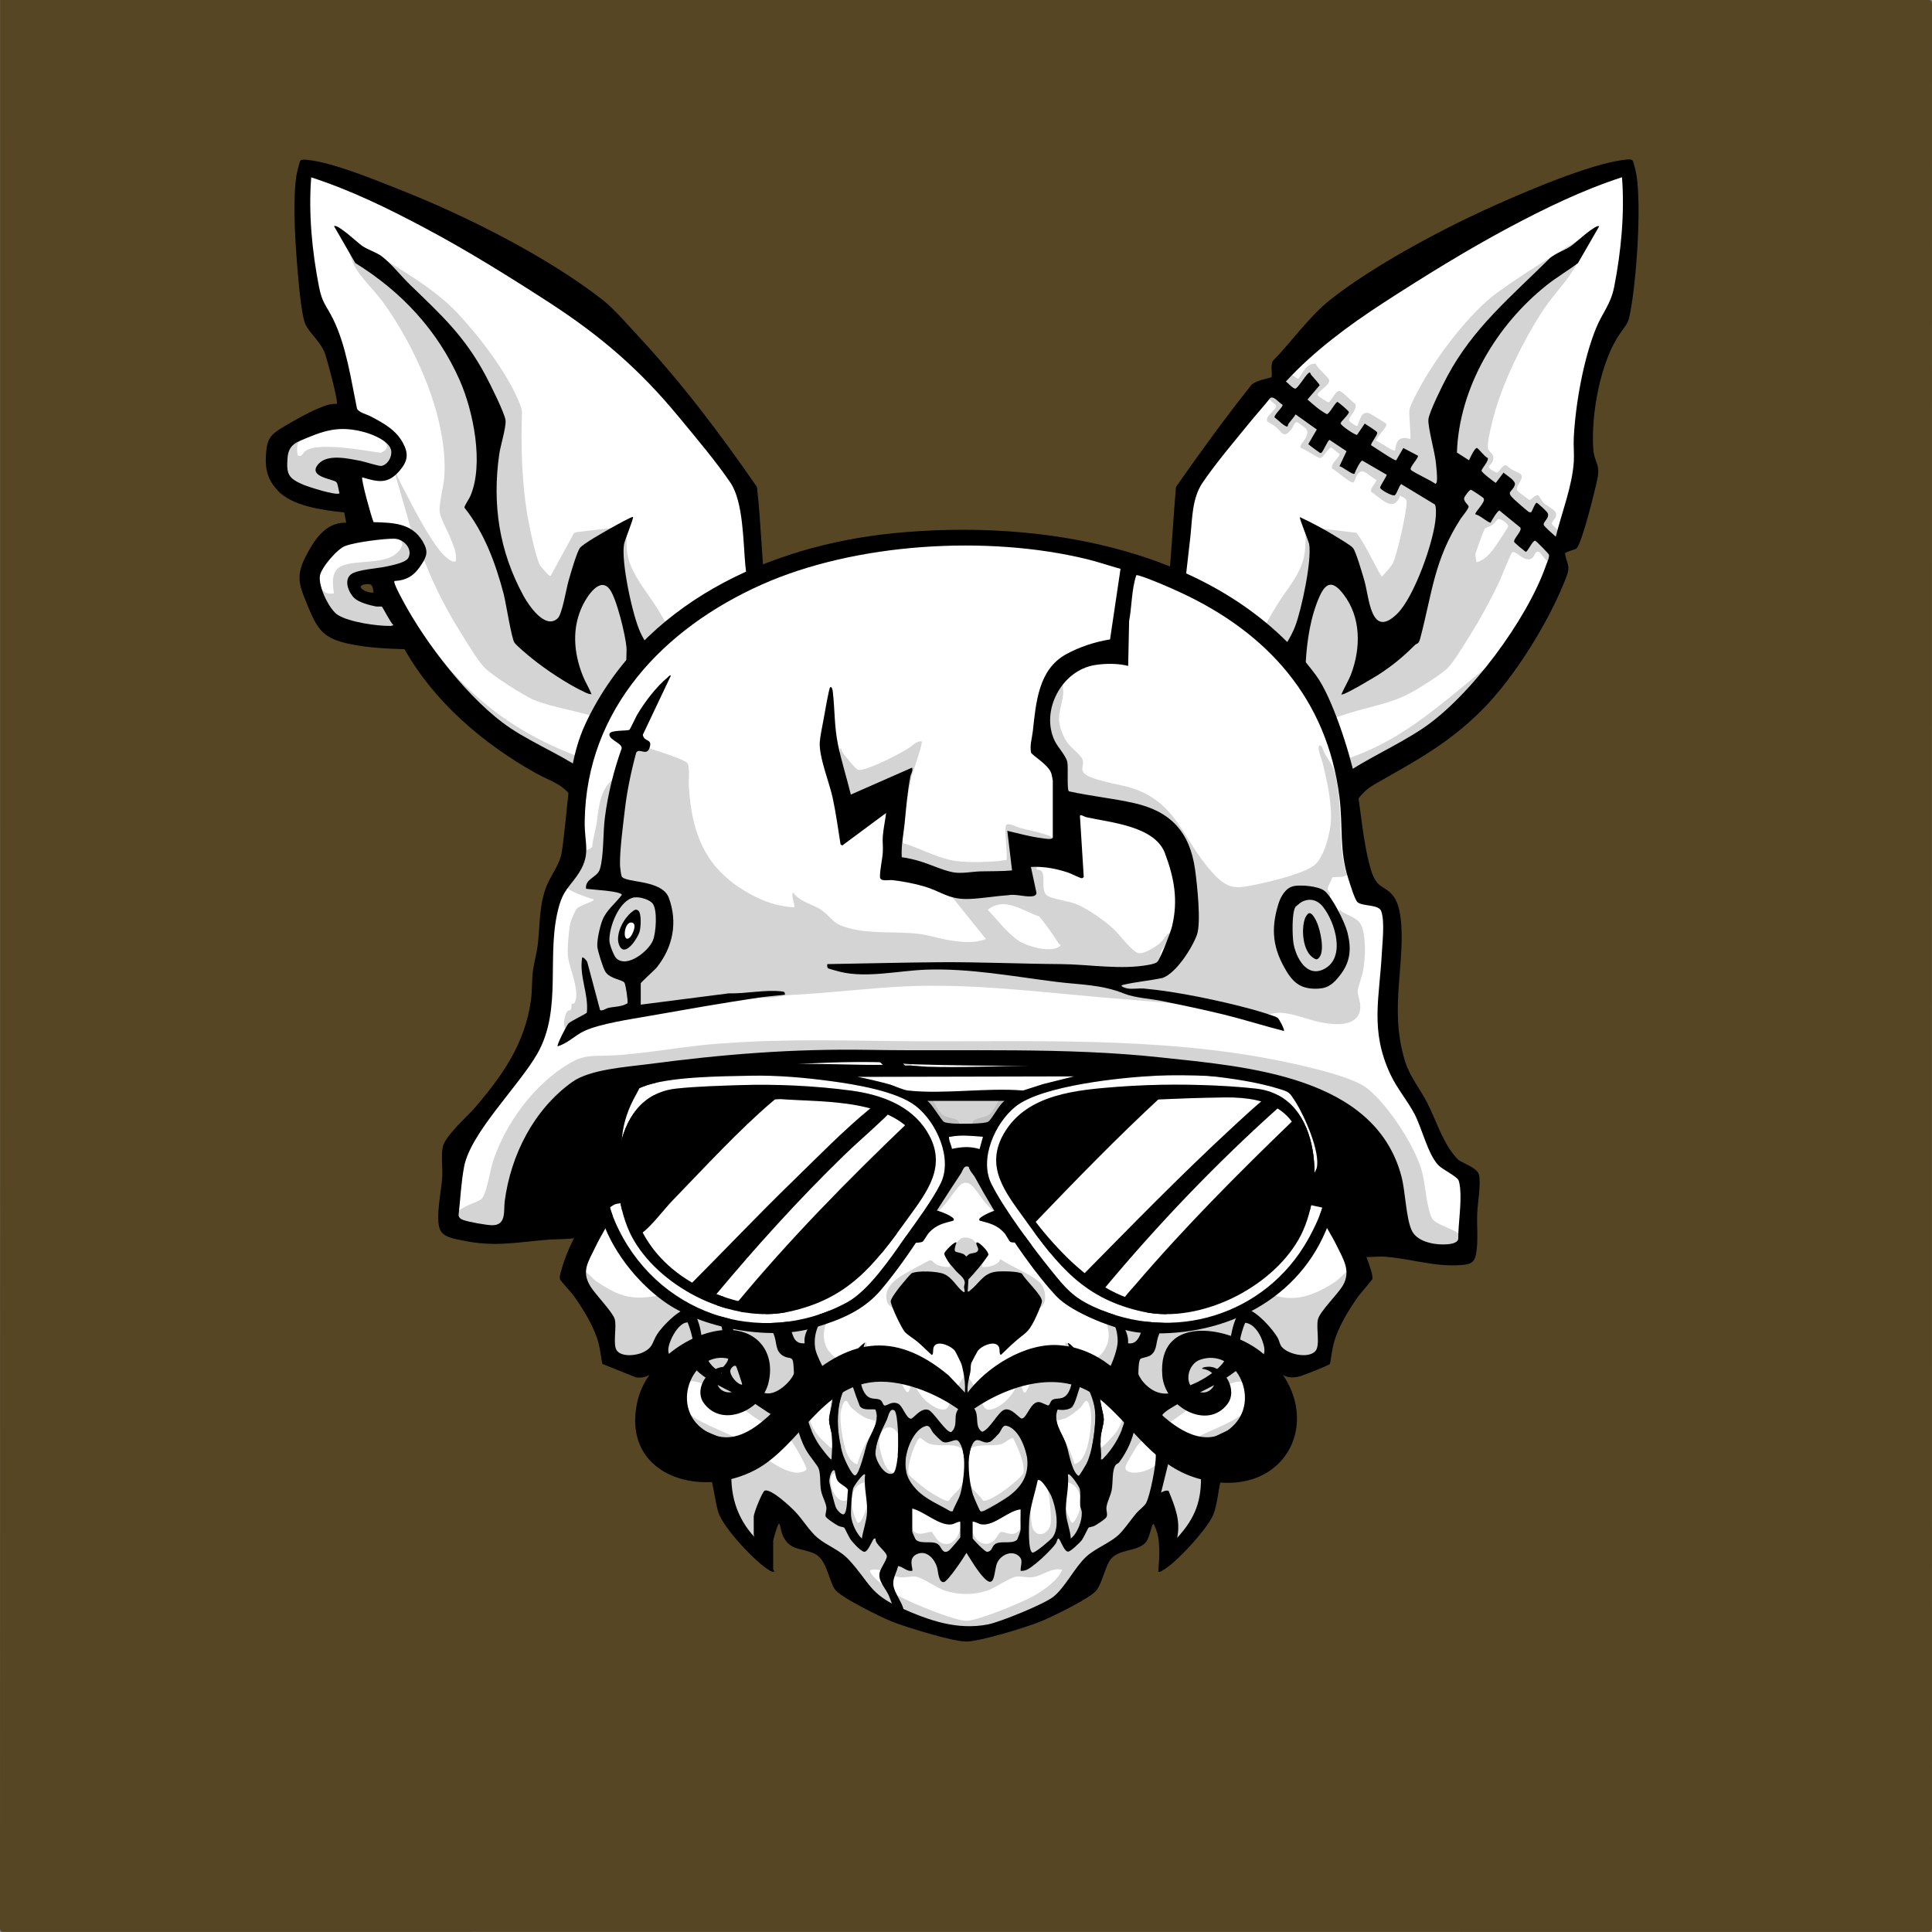 <?xml version="1.0" encoding="UTF-8"?>
<svg xmlns="http://www.w3.org/2000/svg" viewBox="0 0 2048 2048">
  <rect x="0" y="0" width="2048" height="2048" fill="#808080" stroke="none"/>
  <style>
      .outline { fill: #000000; }
      .fill { fill: #FFFFFF; }
      .shading { fill: #aaaaaa; opacity: 0.5; }
    </style>
  <g class="trait-group" data-category="background" id="background-brown">
      <path id="color-brown" fill="#564624" d="M2048 4.5q-.15 1019.4 0 2038.8c0 3.8-.8 4.6-4.6 4.6q-1019.4-.15-2038.8 0c-3.8 0-4.6-.8-4.6-4.6C.2 1362.3.1 681.2.1 0h2043.3c3.8 0 4.6.8 4.6 4.6z" data-original-style="transition:fill .3s ease" style="fill: #564624" class="color"/>
    </g><g class="trait-group" data-category="jaw" id="jaw-OG-cracked">
      <!-- Generator: Adobe Illustrator 29.1.0, SVG Export Plug-In . SVG Version: 2.1.0 Build 142)  -->
  <defs>
    
  </defs>
  <path id="fill-jaw" class="fill" d="M1396.7,1438.7c-6.7,4.3-46.8-1.7-48.7.3l-12.2,69.8-57.2,29.3-1.4,1.6c-1.5,11.9,1.5,24.2.9,35.9-.3,4.9-1.3,15-2.3,19.7-.6,2.8-13.7,32.2-15,33.5s-16.1,8.9-16.7,8.3l-9.5-50-51,52c-7.7,5.7-20.7,9.3-27.5,15.5-14,12.7-25.2,37.4-42.1,47.9-5.4,3.3-61.3,25.7-66.7,26.3-13.8,1.7-33-3.3-47.7.2-17.7-10.3-50.1-16.2-66.1-26.9-14.3-9.6-28.3-35.6-41.4-47.6-6.7-6.1-19.9-9.6-27.5-15.4l-51-52-9.6,48.4c-.6.9-.9,1.7-2.2,1.5-.8,0-13.8-7.6-14.4-8.2-1.4-1.4-15.9-33.3-16.2-35.3l-.5-54.4-58.2-30.3-12.3-69.7c-8.1-1.2-45.1,3.9-49.5-1l-37.1-85-.5-3.4,31.5-70.6c5.3-1.6,29.1,0,31.3-6.7.8-2.3-.6-19.5-1.3-22.4-2.2-8.4-16.2-24-19.8-33.2-.7-1.7-1.2-3.1-.6-5,4.7-11.3,10.3-22.3,14.1-34,7.3-22.4,7.2-42.6,16.9-65.1,47.5-110.2,188.9-176,299.9-200.1,44.7-9.7,79.8-1.5,122.7,11.2,98,28.9,222.6,97.5,259,199,6.8,19,7,38.1,13.5,57.5,3.8,11.2,10.1,22.1,13.7,33.4,0,1.4-8.3,16.4-9.8,19.1-2.4,4.3-9.7,13.4-10.7,17.3-1.8,6.8-.6,15.6-2.3,22.5,9.9,7.9,21.3,4.2,32.4,6.5,9.6,23.9,23.5,46,31.4,70.6-9.8,26.3-22.2,51.8-33.2,77.7-1.3,3-1.7,9.3-5.1,11.4h0Z" fill="#ffffff"/>
  <path id="shading-jaw" class="shading" d="M1380.8,1185.8c-.2.4-2.1.7-2.8,1.7-8.6,10.8-16.2,26-21,39-4.2,11.4-5.1,22.7-13,32-18.8,22.4-51.8,45.5-78.3,57.7-5.4,2.5-12.5,3.7-16.7,7.8h20.5c2.7,0,5.1,1.2,7.9,1.1,18.1-.2,64.4-19.8,77.5-32.6,5.7-5.5,14.1-15.7,15-23.5,1.8,0,.7,2.4,1.5,4,3.1,5.9,15.5,5.2,21.5,6,.2,1.6-1.5.7-2.3,2.2-4.6,8.3-4.4,21.6-10.6,28.3-7.5,8.1-37.1,13.5-48.8,17.2-14.5,4.6-29.8,8.8-42,18.1l-52.8-14.8c-19.3-2.3-9.9,15.4-5.3,25.3,5.2,11.3,20.7,40,30.4,46.6,11.9,8.2,22.7-10.2,30-17,6.3-6,16.2-11.8,24.6-14.4,17.7-5.6,32.3,4.7,50.5,5.4,17.4.8,34.6-7.7,48.8-17.2,3.6-2.4,14.6-13.9,17.2-13.8,1.7,0,3.3,6.1,1.8,7.8-10.1,24.3-21.6,48-31.8,72.2-3.7,8.8-.8,14-13,15-9.3.7-15.8-1-24.2-1.8-4.8-.4-11.8,2.5-17.3-.2l-12.9,70.6-59,30.5c.4,11,2.6,23.6,2,34.5-.3,5.7-1.3,15.4-2.1,20.9-.5,3.1-13.4,31.4-15.4,33.6-3,3.2-11.6,6.2-15.5,9-.8-4.9-2.7-10.6-3-15.5-.6-11.2,2-11.3-2.7-23.2-.4-1.1-1.9-1-2.2-2-.8-2.2-.8-6.7-1.1-9.2l-2.3.2-50.2,51.8c-7.7,5.2-19.5,8.7-26.5,14.5-14.2,11.7-24.4,36.1-41.5,47.5-6.7,4.5-54.2,25.7-61.2,26.8-9.9,1.5-51.8,1.6-61.5,0-6.9-1.2-49.7-20.5-57.3-24.7-15.8-8.9-30.2-37.8-44.4-49.6-6.9-5.7-19-9.3-26.5-14.5l-51-52c-1,8.1-7.3,16-8.1,24-.6,6.2.6,14.6-.3,21.6-.2,1.7-3,1.8-2.1,4.4-.6.7-14.6-8.1-15.5-9-1.7-1.8-15-30.8-15.4-33.6-.7-4.4-.9-13-1.1-17.9-.5-12.2.6-24.4.5-36.6l-58.5-31.4-13-69.5-48.8-.2-38-86.6.9-6.2c8.2.4,11.8,8.2,18.6,12.7,25.3,16.9,38.4,19.8,68.5,13.9,17.1-3.4,19.1-7.5,37.2.4,15.9,7,19,16.2,30.6,25.4,9.6,7.6,13.6,7.9,22-1s31.8-49.1,32.1-60c.2-8.7-6.4-8.1-13.3-7.2-8.6,1.1-48.4,15.1-51,14.6-1.7-.4-12.3-7.9-16.5-9.6-20.3-8.4-48.8-11.8-67.2-20.8-14.9-7.3-11.3-20.9-17.7-33.2-.9-1.6-2.5-.6-2.3-2.2,6.3-.9,17,0,21-5.5,1-1.4.3-3.7,2-3.5,3,11.7,15.2,23.9,25.1,30.4,21.2,13.8,50.4,23.7,75.4,23.5h20.5l-34.7-16.8c-19.1-10.8-48.2-33.1-61.8-50.2-6.2-7.8-7.1-18.3-10.5-27.5-6-16.6-14.4-32-25-46,1.3-9,6.5-19.6,7.8-28.2,1.9-12.9,1.8-19.5,6.5-32.5,36.4-101.1,159.2-169,256.8-198.2,49.9-15,102.4-18.2,153.2-5.2,103.5,26.4,242.6,100.3,277.2,208.8,3.4,10.5,3,17.3,4.8,27.2.8,4.7,8.9,28.4,7.6,30.6l-.5-.2ZM1195.9,1382.1c-32.3-16.1-63.1-35.3-95.9-50.7-17.5-18.7-37.4-36.6-54.6-55.4-4.8-5.3-11.2-16-16-20-3-2.6-7.4-3-10.6-.6-4.5,3.4-12.7,16.4-17.4,21.6-16.7,18.6-36.8,35.6-53.6,54.4-32.9,15.3-64,34.2-96,51.2-.6,2.8,12.4,35,14.6,40.3,2.9,7.1,12.1,31.7,16,36.1,7.1,8,36.5,26.3,47,33,19.8,12.7,36.1,22.9,59.3,28.7,27.3,6.8,39.7,7.1,67,.6s43-16.6,65.7-31.3c10.4-6.8,35.9-22.5,43.4-30.6,4-4.4,12.7-27.4,15.6-34.4,2.1-5.1,16.8-41,15.5-42.9M728.3,1496.7c1.6,2,8.2,6.3,10.7,7.8,14.7,8.8,31.8,13.8,46.9,23.1,16.8,10.2,40.2,33.1,59.6,33.5,2.3,0,8.7-1.2,9.4-3.7s-13.6-27.6-16.4-30.3c-7.3-7.1-27.5-17.2-37.2-23.8-15.2-10.3-50.3-39.1-67.9-39.2-10.5,0-8.7,28.1-5.1,32.7h0ZM1319.7,1466.3c-5.9-5.9-24.1,4.1-30.4,7.6-16.2,8.9-31,21.4-46.2,31.8-12.7,8.7-30.1,15.7-38.6,28.4-2.2,3.4-10.8,17.7-11.4,20.7-1.1,5.3,6.2,6.5,10.3,6.3,16-.9,23.4-9.7,35.2-17.8,9.2-6.3,19.3-13.6,29-19,11.7-6.6,47.1-19.2,52.7-29.3,2.4-4.3,2.8-25.2-.7-28.6h0ZM1126,1664c-12-2.7-20.7,6.6-31.6,7.9-5.7.7-12.2-1.2-16.6-.7-7.1.8-22.9,12.1-31.2,14.9-14.8,4.9-30.2,4.7-45.1,0-8.8-2.8-23.9-14.1-31.2-14.9-4.4-.5-10.9,1.4-16.6.7-11-1.3-19.9-11-31.6-7.4,0,6.9,23.8,23.5,30,27,12.5,7.1,59.8,26.8,72.5,26.6s59.9-19.8,72.2-26.9c10.3-6,24.6-16.2,29.3-27.2h-.1Z" fill="#aaaaaa" style="opacity: 0.5" opacity="0.5"/>
  <path id="outline-jaw" d="M676,1140c5.2-3.1,18.7-3.2,19.1,4.5,0,2.3-.8,11.2-1.1,14-.3,3-.9,8.4-2.1,10.9-2.5,4.9-17.3,13.6-20.1,19.9-1.2,2.6-6.4,25.9-6.7,29.3-.2,1.7,0,2.8.4,4.4,2.1,6.9,13.8,19.7,17.7,27.3,5.7,11,7.2,24.3,12,35s13.5,10.7,22.5,15.6,17.7,11.1,25.3,17.2c-3.1,0-6.3.2-9.4,0-7.7-.8-35.8-6.7-41.8-10-6.1-3.3-8.8-18.4-12.8-20.4-2.5-1.2-7,0-10.3-.7-6.7-1.2-9.9-7.8-17.5-1.5-6.7,12.4-14.3,24.3-20.4,37.1-7.4,15.4-14.8,25.1-4.8,41.2,5.2,8.4,23.4,27,25.6,34.4,2.5,8.4-2.4,27.4,2.4,33.6,5.4,6.9,20.6,5.2,27.7,1.7,11.1-5.5,9.2-10.1,14.9-19.1,5.3-8.3,20.9-24.3,30.4-26.7,7.7-1.9,12.3,10.3,14,16,4.9,15.9,2,31.2,13.9,44.1,1.1,1.2,9,8.5,10,7.5-.8-5.6,4.8-8.4,6.5-13,3-7.9-3.1-20.6-5-29-2.8-12.3-5.1-24.7-8-37-1-4.1-6.2-19.9-5.4-22.3,1.2-3.8,23.7-9.1,24.9-10.7.4-.5-2.9-8.7,0-12.6,1.3-1.8,8.8-6.8,11.1-8.9,3.9-3.5,23.1-22.9,25.7-23.4,4.4-.8,5.2,2.4,8,3.6,5.1,2.1,10.8,2.5,15.7,4.3,1.1.4,2.4.5,2.5,1.9-11.2,6.3-23.6,13-34.3,20.2-2.7,1.8-16.6,11.8-17.6,13.4-1.6,2.6-2.2,9.7-2.2,12.9l3,44.5c-9.8-13.1-8.1-31.3-10-47-2.5,1.9-15.3,3.5-15.9,5.6,4.5,18.6,8.6,38.8,15.1,56.7,7.3,20.1,19.2,40.4,27.7,60.3,11.1,7.8,27.2-5.8,33-15,5.6-8.7,8.1-23.6,22.5-13.5,11,7.7,22.9,21.4,33.5,30.5,48.3,41.3,92.1,59.6,157.4,50.3,40-5.7,69.7-25.7,99.7-51.3,6.2-5.3,32.4-31.5,37.5-32.5,11.9-2.2,14.8,13.8,21.4,21.5,7.4,8.7,17.4,14.2,29.1,12,4.4-.8,21.2-8.4,26.3-10.7,9.2-4.2,20.3-11.4,27.2-18.8,10.4-11.3,8.4-24,12-38,1.7-6.6,6.3-23.8,15.5-21.6,10.7,2.6,27.2,21,32.6,30.4,1.7,3,2.2,6.8,3.9,9.1,6.3,8.5,28.5,13.3,36,5.1,5.6-6.1.4-25.5,2.9-34.1s20.4-25.8,26-35c9.4-15.8.8-28.3-6.5-43.3-5.8-11.8-13.2-22.7-19.2-34.3-7.1-5.6-12.2.4-18.5,1.5-2.9.5-6.9-.4-9.3.7-3,1.4-6.8,14.4-9.5,17.5-1.4,1.6-7.6,4.3-9.9,5.1-8,2.8-25.7,6.6-34.3,7.7-3.4.4-6.8.2-10.2.2,6.6-5.5,15.7-12,23.3-16.2,11.5-6.3,19.8-5.1,25.5-19.5,3.9-9.8,5.3-20.7,10.3-30.7,3.9-7.7,16.9-22.6,18.7-29.4.4-1.7.2-2.8,0-4.5-.6-4.4-5.6-25.6-7.2-28.8-3.7-7.3-19-15.9-20.5-21.5-.8-3.2-2.6-24.3-1.6-26.4,2.1-4.5,12.7-3.4,16.5-1,.5,1.9,4.4,14,5,14.5,6.2,5.3,26.1,4.1,26.1,17s-1.7,15.9.2,26.7c1.7,9.8,9.7,22.5,6.4,31-2.3,6-12,20.9-15.9,27.1-3.6,5.6-8.1,10.6-11.8,16.2,8.8.3,18.9-17.9,26.1-12.1,3.4,2.8,13.7,18.6,16.7,23.3,5.1,7.9,10.9,17.6,15.1,25.9,3.9,7.8,17.4,38.8,16.1,45.8-.2,1.2-13,15.6-15.2,18.8-10,14.2-21.3,32.5-25.7,49.3-1.9,7.2-2.7,14.7-4,22-1,1.4-27.6,11.9-31.1,12.9-10,2.9-17.2,1.5-24.9-5.4-.9,8.8-2.6,17.7-3,26.5s1.7,33.1-.8,39.2c-.6,1.5-11.3,15-12.5,15.5-6.3,3-15.7-1.7-24.7,3.3-22.6,12.7-18.8,48.5-26.9,68.1-6,14.6-40.4,52.5-54.6,59.4-1.2.6-2,1.3-3.6.9,1.2-14.7,3-35.1-3.9-48.6-.4-.8-.4-3.2-2.1-1.4-.7.7-3.6,13.8-6.6,17.9-8.6,11.7-30.9,6.8-39.2,20.8-5.2,8.9-7.6,22.3-13.4,30.6s-48.5,28.9-59.6,33.4c-15.1,6.1-64.1,21.2-78.8,21.2s-63.4-15.1-78.8-21.2c-11.1-4.4-55.3-26-60.6-34.4-6.9-11.1-8.5-31.6-21.5-37.6-14.4-6.6-26.5-2.6-33.9-20.1-1.1-2.5-2.5-10.3-2.8-10.7-1.3-1.6-1.8.4-2.2,1.3-1,1.8-4.8,14.6-4.8,16.2v30c0,.3,1.4,1.4,1,2.5-1.7.2-3-.3-4.4-1.1-15.2-8.7-49.8-45.6-54.8-62.2-6.2-20.6-5.2-52.1-25.9-65.1-8.2-5.2-18.3-.3-24.7-3.3-.9-.4-12.2-14.2-12.7-15.3-2.1-5.2-.2-29.6-.5-37.4-.4-9.1-2-18.5-3-27.5-4,1.6-7.6,4.7-11.9,5.6-2.8.6-5.6.7-8.5.3l-35.7-14.3c-1.5-7.3-2.1-14.8-4-22-4.3-16.8-16.4-36.3-26.5-50.5-2.2-3-13.9-15.8-14.2-16.8-1.1-3.6.8-8.3,1.8-11.8,5-18.6,17.3-42.1,27.6-58.4,2.5-4,17.5-26.2,20.1-26.9,6.2-1.8,15.2,12.1,22.3,12.8.7-.7-9.3-13.3-10.4-15.1-4-6.2-14.5-22.3-16.8-28.2-2.7-7.1,5.4-22.1,6.9-30.5,1.9-10,.2-18.4,1.3-27.7,1.2-11,17.6-11.6,25.8-15.7,2.1-4.7,2-9.6,3.2-14.8h.4v-.2ZM799,1627.5v-20c0-3.5,9.1-26.6,11.7-27.4,6.9-2.2,27.9,17.6,32.8,22.9,7.6,8.1,14.7,20,23,27,10.5,8.8,23.6,12.8,33.5,23.6,22.2,24.2,21.6,36,55.1,50.9,29.5,13.1,59.4,23.9,92.4,17.4,12.7-2.5,58.9-21.3,68.9-29.1,12.4-9.6,23.1-31.8,35.2-42.8,9.6-8.8,25.5-14.6,34.6-23.4,6-5.9,12.7-15.8,18.4-22.6,2.8-3.3,8.4-7.2,10.3-10.7,4.4-8.2,10.5-40.4,10.3-49.8-.3-12.5-3.5-25.3-4.2-37.8-17.1-12.8-20.5-.4-31.4,9.3-16.5,14.9-41.1,22.8-63,25-69.4,7-135.6,7-205,0-22-2.2-46.4-9.9-63-25-7-6.3-10.5-15.9-22-15.1-3.7.3-6,3.1-8.5,3.7-4.9,1-22.9-12.7-28.3-15.8-18.4-10.2-46.1-20.5-61.1-34.9-6.9-6.6-2.4-11.8-2.5-19.5s-3.8-23.4-6.8-30.2c-.5-1.1.2-1.5-1.7-1.3-9.4,1.3-19,20.2-19.3,28.8-.2,6.3,6.7,18.5,7.6,26.9,1.5,13.9-4.4,40.4,8.8,49.2,12.8,8.6,39.9,13.7,50.8,26.2,5.7,6.6,1.5,7.9.7,14.6-3.6,29.6,1.4,55.9,20.9,78.9.5.6,3.9,4,2,1h-.2ZM1248,1630c19.4-21.2,26.1-39.8,25-68.5-.3-7.8-4-21.4,0-27.8,4-6.1,20.2-13.6,27.2-16.8,15.2-7.1,31-7,32.7-27.3,1.3-14.8-1.6-26.3,2.5-41.5,3.4-12.7,7.8-13.2,2.5-27.5-2.8-7.7-9.2-17.6-18-18.4-5.5,13.3-7.4,26.1-7,40.5,0,3,2.2,4.9,0,8.1-1.5,2.2-16.5,12.2-19.8,14.2-9.2,5.7-59,28.5-60.9,35.1-2.7,9.4,7.3,31.3,8.6,41.6l-10,40.5c2.4-1.4,5-2.6,7.9-1.9,6.7,16.4,13.1,31.6,9.1,49.9v-.2h.2ZM780,1448c-2-1.4-5.5,2.6-5.8,4.7-.9,5,7.2,15.1,12.8,15.2-.9-2.6-6.1-19.4-7-20h0Z" class="outline" fill="#000000"/>
    </g><g class="trait-group" data-category="mouth" id="mouth-cracked scrappy">
      <path id="fill-muzzle-1" fill="#ffffff" d="M1038 1292s-.4 1.7.7 2c10.3 2.8 18 4.3 25.8 13 1.9 2.2 4.9 8.8 6.5 9.5 2.6 1.2 6.6 0 9.5.5 11.4 1.5 21.2 3.7 31.2 9.8 2.1 1.3 9.2 7.8 10.2 7.1.3-.3 0-1.7 0-1.9 2.4-1.8 32.7.6 38 1 5.2 4.2 13.2 5.5 19.2 8.3 13.7 6.4 22.5 16.1 29.9 29.1 8.4 14.6 7.7 17.8 3.1 33.4-2.5 8.5-4.8 21.8-16.3 20.2 1.5-15.5-14.8-32.4-26.5-41-3.2-2.4-11.3-7.2-6 0 10.7 14.6 20.5 15 21.5 37.5.5 10.4-8.3 32.8-15.4 40.5-.6.7-7.1 6.3-7.6 6.5-3 1.6-6.8-6.1-7.8-8.2-3.7-7.7-4.8-15.6-9.7-23.3-1.1-1.7-10.8-13.7-12.4-12.1 5.6 13 9 46.2-2.5 56-4.4 3.7-9.4 1.9-13.3 3.7-2.8 1.3-3.1 5.8-4.8 6.2-.9.2-7.2-3.2-9.4-3.5-9.3-1.3-13.1 17-18.7 17.4-2.5.2-10.7-11.9-18.4-9.4-6.8 2.2-15.3 20.6-23.6 23.5-7.3-4.5-4.2-14-6.6-21.1-1.2-3.5-4.2-6.7-5.8-10.2-5.4-12.7-2.8-19.9-.2-32.2.7-3.3-.2-6.3 1.2-9.8.4-1 6-11.5 6.6-12.4 3.7-5.4 19.2-12.4 22.7-3.8.9 2.2 0 8.7 2.2 7.7 5.1-4.9 10.2-9.9 15.5-14.5 10.2-8.9 12.8-8.2 19.5-21.5 1.9-3.8 8.1-17.3 8.2-20.7.2-6.3-17.9-22.6-21-29-3.6-2.9-22.1-2.8-27.2-2.3-14.1 1.5-18 12.2-27.5 19.5-1 .8-1.3 1.9-3 1.5l.8-12.7c7.6-8.2 14.9-16.6 21.1-26 .7-3.3-8.6-12.4-11.3-13.2-3.6-1 .5 5.5.5 6.6.4 5.2-5.9 4.1-9.3 5.6-1.2.5-3 2.7-3.2 2.7s-2-2.2-3.2-2.7c-8-3.5-11.7.6-7.3-12.2-1.6-1.7-12.5 9.1-12.9 11.7-.2 1.6 3.6 7.8 4.8 9.5 1.5 2 5 5.9 7 8.3 3.2 3.9 9.7 7.7 9.9 13.1 0 1.6-.8 3.1-.8 4.8s2.6 8.1-2.5 3.6c-6.2-5.3-10.1-13.6-18.5-17.5-6.8-3.1-28.3-4.1-34.7-.8-.8.4-9.9 11.1-11.2 12.8-2.4 3-10.9 13.7-10.8 16.8.2 5.1 11.2 27.9 14.7 32.2 2.8 3.4 10.2 7.7 14 11 5 4.3 9.7 9.1 14.5 13.5 2.2.9 1.5-5.2 2-7 2.4-9.9 19.2-2.4 23 3.1.7.9 6.6 13.1 6.9 14.1 2.9 11 5.6 26.6 1.9 37.5-1.7 4.9-6.8 10.4-7.8 15.2-1.4 6.6 1 13.6-5 19-5.3 1.2-18.8-21.7-24.4-23.5-8.2-2.6-15.9 9.6-18.4 9.4-5.3-.4-8.7-14-13.9-16.1-6.9-2.8-11.5 2.7-14.1 2.1-1.8-.4-2-4.8-4.8-6.1-4.5-2-9.6.3-14.3-4.7-10.9-11.5-6.5-42.2-1.5-56.1-9.1 6.7-14.1 14.8-18.5 25-1.6 3.6-2 7.5-3.7 11.3-1 2.1-4.9 9.8-7.8 8.2-.4-.2-6.9-5.8-7.5-6.5-4-4.2-13.8-24.3-15-30-2.8-12.9 1.4-26.5 9.5-36.5 4.1-5.1 11.3-9 13-15.5-2.4-2.4-22.3 17.4-24.4 20.1-5.4 6.8-11 15.9-9.6 24.9-4.7.2-8.1-.7-10.8-4.7-1.8-2.7-8.8-24.3-9.2-27.8-1.1-10.9 10.9-28.8 18-37 10.5-12.2 24.5-14.2 38-21.5 12.5-.8 24.5-2.3 37-1 0 0 .7 2.1.5 3 9.5-8.2 20.6-14.8 33.1-16.9 4.7-.8 14.8-.4 18.1-1.8 1.6-.7 5.2-7.7 7.2-9.9 8-8.4 15.2-9.7 25.4-12.5 1.1-.3.6-1.9.7-2 1.1-.7 25.9-.7 27 0Z" class="fill" data-original-prefix="fill"/><path id="fill-teeth16" fill="#ffffff" d="M995.3 1525.7c11 9.5 17.2-6.6 23.2 6.3 6.5 14.1 3.7 38.4-1 52.9-.7 2.1-7.1 16.9-8 17.1-1.2.3-3-.4-4.2-.9-12-5.1-31.7-18.1-39.1-28.9-10.6-15.5-6.4-42.9 6.8-55.8 1.3-1.3 9.1-5.6 10.4-5.3 1.5.3 9.4 12.3 12 14.5h-.1Z" class="fill" data-original-prefix="fill"/><path id="fill-teeth15" fill="#ffffff" d="M1039.1 1601.9c-.8-.5-7.5-16.1-8.1-18.4-4.1-13.8-6.5-36.9-1.3-50.3 4.6-12 8.1-4.3 15.8-4.2 9.5.2 17.3-18.2 20.8-17.9 1.2 0 8.5 4.2 9.7 5.3 6.3 6.2 12.2 22.3 13 31 2.4 28-20.3 39.6-41.3 50.7-2 1.1-5.7 5.5-8.6 3.7Z" class="fill" data-original-prefix="fill"/><path id="fill-teeth14" fill="#ffffff" d="M904 1461c0 2.2-1.1 3.8-.8 6.2.2 1.8 7.1 22 8 23.1 3.9 5.1 11.2 3.2 16.7 3.8 4.9 13.5-4.2 23.8-8.6 35.6-2 5.3-8.7 33.1-12.8 34.2-1.8.5-6.8-9.1-8.3-10.7-10.3-23.9-15.3-58.4-2.6-82.2.6-1.2 7.1-11.6 8.4-10.1Z" class="fill" data-original-prefix="fill"/><path id="fill-teeth13" fill="#ffffff" d="M1144 1564c-2.1 1.4-6.1-7.1-6.8-8.7-3.2-7.9-4.4-17.4-7.5-25.5-4.3-11.6-13.6-22-8.6-35.6 4.8-.6 12.3 1.2 15.9-2.9 1.3-1.5 8.1-20.6 8.6-23.2.3-1.8-1.4-7 .9-6 6 2.7 13.7 26 14.4 32.6 1.4 13.9-2.9 45-9.3 57.4-.8 1.5-7 11.6-7.6 11.9" class="fill" data-original-prefix="fill"/><path id="fill-teeth12" fill="#ffffff" d="M1093.1 1644.9c-2.9-1.8-2.4-28.5-2.1-33.4.7-10.5 5.2-31.2 8.9-41.1 1.1-2.8 2.4-1.4 4.2 0 12.2 9.6 21.1 44.8 12.8 57.9-1.9 3-15.6 14.9-18.9 16.1-1.3.5-3.8 1.1-4.8.4Z" class="fill" data-original-prefix="fill"/><path id="fill-teeth11" fill="#ffffff" d="M949 1569c5.5 22 11.1 44.4 9 67.5-.5 5.2-.9 10.3-7 8-3.4-1.3-17.5-13.4-19.5-16.5-5.8-9.2-1.4-31.3 2.7-41.2 1.2-2.9 11.3-21 14.8-17.7Z" class="fill" data-original-prefix="fill"/><path id="fill-teeth10" fill="#ffffff" d="M881.7 1478.3c3.1 2.8-2.7 21-2.8 26.2 0 5.9 2.6 12.4 3.1 18 .2 2.1.7 24.5-.5 24.5-1.5.2-2.1-1.1-2.9-2.1-15.6-18.9-34.8-51.8-17.4-75.3 6.5-8.8 10.5 2.1 14.9 5.8 1.8 1.5 4.9 2.1 5.7 2.8Z" class="fill" data-original-prefix="fill"/><path id="fill-teeth9" fill="#ffffff" d="M1185.7 1467.3c1.9 1.6 7.8 13.7 8.2 16.2 3.2 20.7-9.8 47.3-23.9 61.9-.9 1-1.3 1.9-3 1.5.5-8-.7-16.6 0-24.5.4-5.4 3.1-12.3 3.1-18s-6.1-23.4-2.8-26.2c.6-.6 2.5-.6 3.8-1.7 3.4-3 10-13.1 14.7-9.3Z" class="fill" data-original-prefix="fill"/><path id="fill-teeth8" fill="#ffffff" d="M1018 1613v16.5c0 .9-10.8 13.2-11.9 14.1-6.3 4.8-8-2.6-10.6-5.5-5.5-6-17.9-.4-24.4-5.6-1.2-.9-4.1-8.8-4.1-9.9v-22.5c12.9 1.7 28.3 17.5 41.4 15.9 3.5-.4 6.1-3 9.6-2.9Z" class="fill" data-original-prefix="fill"/><path id="fill-teeth7" fill="#ffffff" d="M1031 1613c6.3 1.3 9.1 4 16.1 2.6 10.6-2.2 24.3-14.8 33.4-15.6 2-.2 1.4 0 1.2 1.3-.8 6.5 2.4 27.5-4.4 31.6-7 4.2-18.8-.3-23.4 4.6-2.1 2.2-3.6 8-8.4 7.6-1 0-14.6-13.5-14.6-14.6V1613z" class="fill" data-original-prefix="fill"/><path id="fill-teeth6" fill="#ffffff" d="M1102.5 1494c3.3-.8 4.5 6.9 5.3 8.7 5.6 12.1 13 24.8 13.3 38.8.2 9-16 29.8-21.3 16.2-4-10.4-4.1-44.8-1.1-55.5.4-1.6 2.4-7.9 3.8-8.2" class="fill" data-original-prefix="fill"/><path id="fill-teeth5" fill="#ffffff" d="M937.3 1559.7c-1.9-1.6-7.8-10.5-8.5-13-3.6-12.1 6-31.3 11.4-42 1.6-3.1 3.3-14.7 8-7.4 5.5 8.5 4.3 41.5 2.7 52.1-1.2 7.7-3.6 18.7-13.6 10.3" class="fill" data-original-prefix="fill"/><path id="fill-teeth4" fill="#ffffff" d="M917 1563c-1.8 13.4 2.9 27.5 2 40.5-.6 9-4.4 18.4-5.5 27.5-6.2-6-10.5-16.1-11.4-24.6-.5-5.2.7-24.7 2.4-29.3.6-1.6 10.5-16.2 12.4-14.1Z" class="fill" data-original-prefix="fill"/><path id="fill-teeth3" fill="#ffffff" d="M1135 1631c-.4-8.9-4.4-17.8-5.1-26.5-1-13.8 3.7-27.6 2-41.5 2.2-2.4 11.9 13 12.5 15 2 6.6 2.6 27.4 1.2 34.3-1.3 6.3-5.5 14.9-10.8 18.7z" class="fill" data-original-prefix="fill"/><path id="fill-teeth2" fill="#ffffff" d="M1154.1 1604.9c-3.4-2-5.1-22.3-3.9-26.2.8-2.6 8.9-5.2 10.2-8.8l5.1-10.9c3.8 3.4 5.1 7.2 4.3 12.2-.7 4.2-5.4 22.7-6.9 26.2-.9 2.2-6.1 9-8.8 7.5" class="fill" data-original-prefix="fill"/><path id="fill-teeth1" fill="#ffffff" d="M885 1559c-.3 3.7 1.7 9.4 4 12.2s9.5 5.2 10 8.3c-2 8.4 1.6 19.2-5.7 25.4-3.6-1.1-6-4-7.4-7.4s-6.5-23.6-6.9-27.1c-.5-4.2 1.2-10.6 5.9-11.4z" class="fill" data-original-prefix="fill"/><path id="shading-mouth2" fill="#aaaaaa" d="M918 1443.5c.8 5.3 5.6 13.8 10.1 16.9 11.5 8.3 16.2-.3 22.4-9.4 2.5 5.4 3.4 11.5 6 17 1.4 2.8 5.7 12 7.5 5.5l4-11.5c1.6 7.5 6.3 15.4 11.5 21 4.3 4.7 18.8 15.4 24.6 9.6 2-2.1 8.3-17.9 10.8-22.2 1.2-2.2 7.8-13.8 9.7-13.3 1 .2 8.5 13.2 9.7 15.3 2.4 4.5 7.3 17.7 9.8 20.2 3.8 3.8 10.5.4 14.4-1.8 10.5-5.9 18.5-17.2 21.7-28.8l4.2 12.3c.3 1.2 1.9 2.4 2.8 1.7.6-.4 5.8-11.3 6.5-13 .8-2 2.8-12 4-12 6.8 10.7 12.9 18.4 24.5 7.5 8.6-8 9.3-23.8 7-34.5 3.5-3.1 21.1 16.1 26.6 16.9 9.1 1.4 17.6-11.8 19-19.9 3.5-20.5-12.9-39.2-30.9-46.2l-12.7-4.8c15.4 0 28.2 2.9 41.1 11.4 4.8 3.1 12.2 10.9 17.6 11.4 6.2.6 10.1-4.1 10-10-.4-19.3-25.8-38.1-39.7-48.8 15.4 2.4 34.6 11.8 45 23.5 7.8 8.8 19.1 25.1 19.1 37s-6.4 28.5-9.2 32.8c-3.3 5.3-11.7 5.4-13.4 10.6-.9 8.1-2.1 16.4-2.5 24.5-1.5 29 1.4 45.2-10.8 73.2-3.6 8.2-12.7 20.4-14.9 27.1-4.2 12.8-.7 26.4-9.1 38.9-3.2 4.8-8.4 6.7-11.2 10.8-1.7 2.5-2.4 6.1-4.2 8.8-4.5 6.7-14.6 23-21.6 8.9-1.6-3.3-1.3-12.9-6.7-6.2-1.4 1.7-1.9 4.4-3.5 6.5-3.7 4.7-17.7 19.6-23.5 19.5-2.2 0-4.5-4.1-6.6-5.4-7.9-5-21.1-6.3-29.2-1.4-7.3 4.4-9.5 13.6-18.1 6.8s-6.4-10.8-20.1-9c-5.6.7-11.4 12.6-16.9 12.1-2.8-.2-11.4-11.1-18.5-12.6-6.3-1.3-17.5.7-23 4.2-2.6 1.7-4.1 5.6-7.5 5.4-5.7-.3-19.8-15.8-23.6-20.5-1.2-1.5-4.4-10.6-7.1-6.9-2.5 3.4-.6 9.9-7.2 12.7-7 3-14.9-11.2-18.1-16.4-1.2-1.8-1.2-4.3-2.6-6.4-2-3-6.8-5.4-9.5-8.5-10.4-11.9-6.7-27.7-10.7-41.3-.8-2.6-5.6-8.5-7.3-11.7-18.4-35.7-16.4-45.6-18.4-84.6-.4-7.7-.6-20.7-2.2-27.8-1.5-6.2-11.1-6.1-14.2-11.8-3.4-6.1-9.3-29.6-8.6-36.4 1.2-10.3 16.2-31.2 24-38 10.5-9.2 26.2-16.5 40-18.5l-21.5 17c-7.2 6.4-26.8 32-14.8 39.9 9 5.9 16.7-4.5 23.7-9.1 12.7-8.4 25.3-11.8 40.7-11.8l-17.3 7.2c-18 9.4-33.1 32.7-22.1 52.8 1.7 3.1 8.6 10.4 12 11.1 9.1 1.7 20.7-15.4 29.5-18 .6 6.4-.9 14.3 0 20.5zm-37.1 40.6c-12.3-.5-17.1-20.2-22.8 1.5-3.4 13 1.2 26.4 9.4 36.5 1.5 1.8 12.7 13.1 13.9 12.9.8 0 2.5-2.3 2.8-3.2 2.9-7.1-3.2-12.2-4.2-19.2-1.5-9.8 0-18.7.9-28.4Zm301.8-8.9c-3.2.8-6.3 6-8.8 7.3-2.1 1.1-7.2 1-7.8 3.2-.5 1.7 3 10.8 2.9 14.8 0 3-1.5 13.9-2.2 16.8-.9 3.6-3.9 5.7-3.9 10.2s1.4 7.1 3.7 7.4c1.9.3 15-14.4 16.8-17 5.7-8.5 9-18.8 7.3-29.2-.5-3-4.4-14.5-8-13.6Zm-284.8 10c-4-2.3-6.5 9.9-6.8 12.5-1.2 10.5 3 38 8.7 47.1 1.9 3 5.4 6.9 9.2 7.3 3.7-15.6 12.6-29.2 21-42.5-2.3-.4-1.7-2.9-2.7-3.5-1.5-.9-7-1.9-9.7-3.1-4.7-2.2-12-7.7-15.6-11.4-1.2-1.2-3.8-6.2-4.2-6.3ZM1139 1552c8.3-2 11.9-12.2 13.9-19.6 3.1-12.1 6.1-33.4 1.1-44.8-3-6.9-5.8 1.7-8.3 4.1-3.9 3.8-11 9.3-16 11.6-2.5 1.1-7.8 1.8-9.1 2.7-.7.5-.5 1.8-1 2.7-.3.4-1.7.4-1.6.9 0 1 7.9 12.3 9.2 14.8 4.8 8.8 9.1 18 11.8 27.7Zm-197.7 5.7c8.1 8.1 9.5 0 10.5-7.3.8-5.6 2.7-20.6 1.7-25.4-3.6-17.2-21.3-15.9-21.6 3.6 0 6.8 4.6 24.3 9.4 29.2Zm161.5-44.5c-5 1.3-8.5 9.3-8.8 14.2-.2 4 2.4 28.5 3.8 31.3 2.5 5 7.5 0 9.8-2.7 6.8-8.3 11.6-30.7 4.5-39.5-2.7-3.3-4.8-4.4-9.2-3.3zM1023 1544c-.7-.7-.8-7-5.1-9.4-8.9-5-21.8-.8-32-4-10.4-3.3-9.4-13.1-16.1 1.8-2.9 6.4-9.1 24.4-6.3 30.7 1.1 2.4 17.8 15.6 21.2 17.8s18.2 11.7 21.1 10c3.1-5.6 9.3-9.5 12.6-14.9 1.8-2.8 4.1-11.5 4.6-11.9 1.6-1.7 1.7.5 2.1 1.4 1.6 3.6 2.1 6.8 4.5 10.5 3.3 5.2 9.2 9.3 12.4 14.6 3.1 1.9 15.5-5.9 18.9-8.1 4.5-2.9 22.9-17 23.9-21.1 2.2-9.7-6.6-28.3-10.9-37.2-4.9 1-7.8 5.2-12.7 6.7-9.2 2.8-28.2-1.6-33.7 6.3-.9 1.2-2.6 8.9-4.5 7zm-136 18c-.7-.6-3.5 0-4.5.9-6 6.2 2.4 31.6 14.6 27.6 4-1.3 3.8-9.4 2.8-12.9-1.1-3.9-7.2-4.1-9.8-7.2-2.1-2.5-2.7-8.2-3-8.5Zm274.1 0c-.3.3-.9 6-3 8.5-2.6 3.1-8.7 3.3-9.8 7.2-1 3.4-1.2 11.6 2.8 12.9 13.4 4.4 20.2-24.5 14.1-28.1-.9-.5-3.5-.9-4-.4Zm-216.4 7.2c-1.5.4-5.1 4.6-6 6.1-3.4 5.6-5.6 32.3-4.8 39.3 1.3 10.9 15.2 18 19.5 3.5 1.7-5.6 2.6-21.4 2.5-27.6 0-1.1-5.8-19.7-6.5-20.5-1.2-1.4-3.2-1.3-4.8-.8Zm153.3-.1c.2 6.6-5.4 14.7-6 20.6-.5 4.5 1 25.3 2.4 29.4 4.2 12.1 16.9 7.3 19.1-2.9 1.1-5.2 0-16.8-.6-22.6-1-9.7-1.7-25.5-14.9-24.5m-180 1.9c-20.5 3.8-17 28.7-9 43 4 2.9 10.4-17 10.7-19.8.9-7.5-2.9-15.5-1.8-23.2Zm218 43c2.5 1.8 7.2-9.1 7.7-10.8 3.9-12.8 1.6-30.1-13.7-32.2.5 7.4-2.8 16.2-1.9 23.4.3 2.7 6.4 18.5 7.9 19.6m-148.2 10.2c1.4.8 4.8 8.6 9.5 11 11.1 5.8 20.2-6.4 20.7-16.7.8-13.7-7.2-7.7-16.5-8.6-8.4-.8-15-4.8-21.8-9.2-5.5-3.5-13.6-14.6-14.7-1.4-.5 5.1 1.4 7.5 1.8 11.2s-2 5.9.5 10.7c4.8 9.3 18 1.3 20.7 2.8zm93.1-31.1c-2.1-1.5-19.7 12.7-23.9 14.4-2.3 1-7.9 2.3-10.5 2.5-10.5.9-18.8-5.4-16.4 11.4 1 7.3 7.9 15.8 16 15.1 9.4-.8 11.9-11.6 14.6-12.4 4-1.3 12.3 5.7 18.9-1.1 4.3-4.4 1.3-8.4 1.5-12.5 0-2.3 1.9-4.8 2-8.1 0-1.9-.8-8.5-2.2-9.4Z" class="outline shading" data-original-prefix="shading" opacity="0.5" style="opacity: 0.5"/><path id="shading-mouth1" fill="#aaaaaa" d="M1041 1343c6.1.5 12.7-1 17.5-5 1.5-1.3.9-3.7 2.8-2.9 10.1 7.9 37.9 17.4 43.8 28.2 3.6 6.5 4.6 17.5-1.8 22.6-5.6 4.5-20.8 10.8-28 15-4.9 2.8-9.7 6.6-14.7 9.3-7.4 4.1-25.5 14.5-32.6 16.4-2.9.8-5.2.8-8.1 0-14.5-3.8-42.2-22.5-56.3-30.7-6.2-3.6-21.2-9.1-23.2-15.8-5.5-18.4 15.7-28.3 28.7-35.4 2.3-1.2 15.5-8.6 16.5-8.7 2.9-.3 4.2 2.9 6.7 4.2 4.2 2.3 10 3.2 14.7 2.8-.3-5.1-3.3-11.3-1.8-16.3.5-1.6 12.5-13.9 14.5-14.4 3.9-1 8.2-.3 11.6 1.9 1 .7 10.8 11.1 11.2 11.8 2.1 5-1.2 11.8-1.5 17" class="outline shading" data-original-prefix="shading" opacity="0.5" style="opacity: 0.5"/><path id="outline-mouth3" fill="#000000" d="M889 1333c-13.5 7.3-27.4 9.4-38 21.5-7.1 8.2-19.1 26.1-18 37 .3 3.5 7.3 25.1 9.2 27.8 2.7 4 6.1 4.9 10.8 4.7-1.4-9 4.2-18.1 9.6-24.9 2.1-2.6 22-22.5 24.4-20.1-1.7 6.5-8.8 10.4-13 15.5-8.1 10-12.3 23.6-9.5 36.5 1.2 5.7 11 25.8 15 30 .7.7 7.1 6.3 7.5 6.5 3 1.5 6.9-6.1 7.8-8.2 1.7-3.8 2.1-7.7 3.7-11.3 4.4-10.2 9.4-18.4 18.5-25-5.1 13.9-9.5 44.6 1.5 56.1 4.8 5 9.9 2.7 14.3 4.7 2.8 1.3 3 5.7 4.8 6.1 2.6.6 7.2-4.9 14.1-2.1 5.2 2.1 8.6 15.6 13.9 16.1 2.5.2 10.2-12 18.4-9.4 5.6 1.8 19.1 24.8 24.4 23.5 6.1-5.4 3.7-12.4 5-19 1-4.8 6.1-10.3 7.8-15.2 3.7-10.9 1-26.5-1.9-37.5-.3-1.1-6.2-13.2-6.9-14.1-3.8-5.5-20.6-13-23-3.1-.4 1.8.2 7.9-2 7-4.8-4.4-9.5-9.2-14.5-13.5-3.8-3.3-11.2-7.6-14-11-3.5-4.3-14.5-27.1-14.7-32.2 0-3.1 8.4-13.8 10.8-16.8 1.4-1.7 10.5-12.5 11.2-12.8 6.4-3.2 28-2.3 34.7.8 8.4 3.8 12.4 12.1 18.5 17.5 5.2 4.5 2.5-1.7 2.5-3.6s.9-3.2.8-4.8c-.2-5.4-6.7-9.2-9.9-13.1-2-2.4-5.5-6.3-7-8.3-1.2-1.7-5.1-7.9-4.8-9.5.4-2.6 11.3-13.4 12.9-11.7-4.4 12.8-.7 8.7 7.3 12.2 1.2.5 3 2.7 3.2 2.7s2-2.2 3.2-2.7c3.4-1.5 9.7-.4 9.3-5.6 0-1.1-4.1-7.6-.5-6.6 2.8.8 12.1 10 11.3 13.2-6.2 9.4-13.5 17.8-21.1 26l-.8 12.7c1.7.4 2-.7 3-1.5 9.5-7.3 13.4-18 27.5-19.5 5.1-.6 23.6-.6 27.2 2.3 3.2 6.4 21.2 22.7 21 29 0 3.4-6.3 16.9-8.2 20.7-6.8 13.3-9.3 12.6-19.5 21.5-5.3 4.6-10.4 9.6-15.5 14.5-2.2.9-1.4-5.6-2.2-7.7-3.4-8.6-19-1.6-22.7 3.8-.6.9-6.2 11.4-6.6 12.4-1.3 3.6-.5 6.5-1.2 9.8-2.6 12.3-5.2 19.6.2 32.2 1.5 3.5 4.6 6.8 5.8 10.2 2.4 7.1-.8 16.6 6.6 21.1 8.3-2.8 16.9-21.3 23.6-23.5 7.7-2.4 15.9 9.6 18.4 9.4 5.6-.5 9.4-18.8 18.7-17.4 2.2.3 8.4 3.7 9.4 3.5 1.7-.4 2-4.9 4.8-6.2 3.9-1.8 8.9 0 13.3-3.7 11.5-9.9 8.1-43 2.5-56 1.6-1.6 11.3 10.4 12.4 12.1 4.9 7.6 6.1 15.6 9.7 23.3 1 2.1 4.8 9.8 7.8 8.2.4-.2 6.9-5.8 7.6-6.5 7.1-7.7 15.9-30.1 15.4-40.5-1-22.4-10.8-22.9-21.5-37.5-5.3-7.2 2.8-2.4 6 0 11.8 8.6 28 25.5 26.5 41 11.4 1.6 13.7-11.7 16.3-20.2 4.6-15.6 5.3-18.8-3.1-33.4-7.4-13-16.3-22.7-29.9-29.1-6-2.8-14.1-4.1-19.2-8.3 9.3.7 19.7 2.8 29.2 5.3 7.4 1.9 14.4 3.9 20.7 8.3 3.2 9.3 27.6 34.6 28 42 .2 3.9-8.4 23-10.2 28.7-2.4 7.4-1.3 15.8-9 20-2.1 1.1-8.8 2.4-9.5 3-3.6 3.6-1.9 26-2.2 32.3-1.2 29.7-2.2 52.7-20.5 77.5-.9 1.2-2.6 1.5-3.6 2.7-4.3 5.6-2.8 18.6-4.3 26.5-1.1 6-5 13.1-5.6 18.4-.4 3.6 1.4 7.3.2 10.1-1 2.4-9.9 8-12.6 9.5-2.2 1.2-5.7 1.5-6.5 2-.6.4-5.4 10.9-7.2 13.3-2.1 2.7-11.1 11.3-14 12.1-4.1 1.2-7.9-10.3-9.9-13s-2.3 2.3-3.6 4.3c-4.3 6.7-25.1 26.6-32.4 28.6-1.7.5-3.3.7-5 .5-.2-6.5 3.6-11.9-3-16.5-7.6-5.2-17.7 0-21.5 7.4-4.2 8.3-1.8 29.9-14.4 16.5-7.1-7.5-13-17.8-18.5-26.4-2.8 5-19.9 30.6-24 31-5.8.6-5.9-11.5-7.2-15.8-2.5-8.5-10.5-17.7-20-14.4-12.1 4.1-4.7 16.7-6.3 18.2-6 1.1-9.7-4.5-15-5-1.3 6.3-5.2 11.9-5.1 18.5.2 11.2 13.9 23.7 10.9 33.8-.8 2.7-3.4 3.2-5.5 1.4-3.7-3.3-7.9-17.8-10.4-23.1-3.8-8-11.3-14.9-9.4-23.7 1-4.7 7.9-13.9 7.6-17.4-.5-5.3-12.8-12.5-12-18.6-1.2-.2-1.3-.3-2.1.6-2.1 2.7-6.2 14.3-10.2 13.3s-12-10.2-13.7-12.4c-2.1-2.7-6.6-12.8-7.2-13.2-.7-.5-4.2-.8-6.5-2-2.5-1.3-12.6-7.8-13.2-9.9s1.2-6.2.8-9.7c-.6-5.1-4.5-11.5-5.6-17.4-1.7-8.4.3-19.9-3.9-26.1-5.9-8.8-10.5-12.8-15.3-23.7-13.6-31.3-7.5-52.3-10.1-83.9-.8-9.9-3.8-5.3-10.8-9.3-8.2-4.6-6.8-13.1-9.3-20.7-1.9-5.9-9.7-21.8-10-26.1-.2-3.3 1.1-4.7 2.5-7.3 6.8-12.4 18.9-24.3 26.1-36.9 5.9-4.3 13.2-6 20.1-7.9 9.7-2.6 19.8-4.7 29.2-5.3Zm15 128c-1.4-1.5-7.8 8.9-8.4 10.1-10.6 19.9-8.6 50.8-1.8 71.7 1.1 3.3 9.4 22.1 12.8 21.2 4.4-1.1 10.8-28.9 12.8-34.3 4.3-11.7 13.6-22.1 8.6-35.6-4.8-.6-12.2 1.2-15.9-2.9-1.4-1.5-8.5-21.7-8.8-24s.8-4 .8-6.2Zm240 103c.6-.4 6.8-10.5 7.5-12 6.2-12 8.8-32.9 9.5-46.5.8-15.3-4.1-32.2-14.6-43.5l-2.2 9.8c-4.9 13.6-4.6 25.2-23.1 22.4-5.2 13.7 4.3 23.9 8.6 35.6 3.1 8.4 6 27.5 11.8 33.2.7.7 1.4 1.8 2.4 1.1Zm-262.3-85.7c-1-.9-4.6-2-6.6-3.9-4.2-3.9-7.8-13.1-14-4.7-13.3 17.9-4.1 44.9 7 61.7 1.6 2.4 11.5 15.7 13.3 15.7.5-8 1.2-16.5.5-24.5-.4-5.4-3.1-12.3-3.1-18s6-23.3 2.8-26.2ZM1167 1547c1.7.4 2-.5 3-1.5 17.5-18 32.6-50.9 18.4-74.4-6.5-10.8-10.8-.4-16.9 4.9-2 1.7-5 1.6-5.5 4.5-.8 4.5 4 18.3 4 24s-3.3 14.8-3.6 21.2 1.6 14.6.6 21.3m-219.1-51.9c-4.7-3.3-6.5 7.1-7.7 9.6-5.3 11-11.8 23-12.2 35.8-.2 7.6 10.5 26.2 19.1 21 3-1.8 4.7-18 5-22 .4-6.4.2-41.4-4.1-44.4Zm67.8 32.2c-3.2-2.8-9.7 3.2-15.8 1.3-2.1-.7-8.7-7.5-10.5-9.5-2.6-2.9-3.4-8.8-8.2-7.4-12.2 3.5-20.5 24.1-21.2 35.9-.9 13.6 2.4 21.7 11.5 31.5 9.8 10.4 24 15.7 36.1 23h2.3c2.1-6.4 6.2-12 8.1-18.4 3.7-12.2 7.9-47.3-2.3-56.2zm23.4 74.6c1.1.7 3.4 0 4.6-.7 5.6-2.4 20.1-11.1 25.2-14.8 13.4-9.8 21.4-21.7 20.1-38.9-.9-11.9-9.2-33-22-36.1-4.4-1.1-5.5 5-8 8-1.7 1.9-7.3 7.9-9.2 8.8-9.2 4-14.3-9-20 5-5.4 13.2-2.6 37.5 1.5 51.1.7 2.2 7.1 17.1 7.9 17.6ZM885 1559c-3.2-3.3-6.4 8.4-5.8 12.3.7 4.5 5.4 23.4 7 27 1 2.2 6.2 8.5 8.7 6.7 3.4-2.4 3.2-20.7 4-25.4-.5-3.1-8.3-6.1-11-10-2.3-3.5-2.6-10.1-3-10.5Zm32 4c-1.9-2.2-11.8 12.5-12.4 14.1-1.7 4.6-3 25.2-2.4 30.3.9 7.9 5.6 18 11.4 23.6 1.4-8.8 5-18.6 5.5-27.5.8-13.1-3.7-27.1-2-40.5Zm218 68c7.1-5.4 12.1-18.8 11.8-27.5 0-2.6-1.7-5.2-1.8-8-.3-5.4.8-12.5-.5-17.5-.6-2.3-10.4-17.3-12.5-15 1.5 13.8-3.1 28-2 41.5.7 8.7 4.6 17.6 5.1 26.5Zm-35-62c-2.8 14.2-8.1 27.9-9 42.5-.3 5.3-1.4 33.3 3.6 34.4 2.4.6 18.8-13.3 20.9-15.9 8.3-10.5 3.8-32.3-1-44-1.2-2.9-11-19.9-14.5-17m-82 44c-3.5 0-6.1 2.5-9.6 2.9-12.7 1.6-29.1-13.9-41.4-16.9v24.5c0 .6 3.2 8.2 4.1 8.9 6.5 5.2 18.9-.4 24.4 5.6 2.6 2.9 4.3 10.3 10.6 5.5 1.1-.8 11.9-13.1 11.9-14.1v-16.5Zm64-13c-13.2 1.2-27.8 17.6-41.4 15.9-3.5-.4-6.1-3-9.6-2.9v17.5c0 1.1 13 14.6 15.4 14.5 4.9-.3 5.1-4.7 7.1-7 5.5-6 18.3-.4 24.4-5.6 1-.9 4-9.7 4-11v-21.5Z" class="outline" data-original-prefix="outline"/><path id="outline-mouth2" fill="#000000" d="M1122 1332c-.2 0 .2 1.6 0 1.9-1 .8-8.1-5.8-10.2-7.1-10-6.1-19.8-8.3-31.2-9.8-2.9-.4-6.9.7-9.5-.5-1.5-.8-4.5-7.4-6.5-9.5-7.8-8.7-15.6-10.2-25.8-13-1.1-.3-.6-1.9-.7-2 3.1-3.8 16.2-9.3 20.8-9.8 7.9-.9 5.5 4.4 6.5 9.1 2.3 10.7 9.3 19.6 21.3 18.8 5.1-.3 5.6-4 7.9-4.1 1.4 0 6.6 2.9 8.2 3.8 9.4 5.2 15 12.5 19.3 22.2z" class="outline" data-original-prefix="outline"/><path id="outline-mouth1" fill="#000000" d="M1011 1292s.4 1.7-.7 2c-10.2 2.8-17.4 4.1-25.4 12.5-2 2.1-5.6 9.2-7.2 9.9-3.4 1.4-13.5 1-18.1 1.8-12.5 2.1-23.6 8.7-33.1 16.9.2-.9-.5-2.8-.5-3 .7-2.3 8.9-13.5 11-15.5 2.4-2.4 14.7-10.5 17.6-10.4s3 5.1 11.9 3.9c10-1.3 16.2-10.1 17.5-19.6.4-2.6-2.4-6.7 2.8-8.2 3.5-1 21.7 5.6 24.3 9.8Z" class="outline" data-original-prefix="outline"/>
    </g><g class="trait-group" data-category="eyes" id="eyes-navigators">
      <defs/><path id="fill-eyes-skull" d="M1306.9 1006.8c-13.7 7.2-27.9 15.8-40 25.6-1.1.8-2.5 0-1.9 2.6 8.3-1.5 16.1-4.8 24.5-6 8.7-1.3 24.5-3.1 33-3 1.5 0 11.8.9 12.3 1.2 1.6.9 16.3 27.2 18.4 31.1 4 7.3 8.2 15.7 11.7 23.3 5.7 12.5 12.7 26.1 11 40.2l-22.1 10.1c-1.5.7-1 3.8-2.3 4.1-2.7.6-23.7-3.6-28.9-4.1-42.8-4.2-88.2-4.2-130.9-4.1-26.6 0-52.9 1.3-79.5 1 20-19.2 44-35.8 67.1-51.4 3.6-2.4 8.7-4.4 11.8-7.2.9-.7 3.3-2.2 1.6-3.4-31 12.5-59.9 29.4-89.8 44.2-6.6 4.5-8.7 12.7-13.4 18.8-35.1.4-70.6 2.2-105.8 1-7.7-.2-15.8-1.8-23.8-1.2-2.3-.7-8-12.4-10.7-15.3-5-5.3-39.4-22.2-48.3-26.7-6.6-3.3-38.7-19.5-43.2-19.8-.6 0-1.7-.3-1.5.5 27.3 19 56.1 37.2 80 60.5-26.2.3-52.3-.9-78.5-1-35.6 0-73.3-.2-108.9 2.1-17.6 1.1-35.1 3.8-52.5 6 0-1.1.4-2.9-.2-3.8-1-1.7-20.3-8.5-22.7-10.8-1.8-13.2 4.5-25.3 9.7-37 8.9-19.9 20.2-38.5 31.4-57.1 4 .5 8.8-1.2 12.3-1.2 8.5 0 24.3 1.7 33 3 8.1 1.2 15.5 4.5 23.5 6-4.9-5.7-11.8-10.2-18.1-14.4s-15.7-8.2-20.8-12.2c-1.3-1-2.9-2.1-3-3.9 0-1.5 4.1-10.8 5.1-12.9 16-32.3 84.7-79.8 116.5-98.5 93.2-54.7 233.8-53.4 326.2 2.4 32.8 19.8 104.9 69 116.8 105.2.4 1.3 1.7 5.2 1.2 6.1z" class="fill" fill="#ffffff"/><g id="fill-eyes" class="fill" fill="#ffffff"><path id="fill-eyes8" d="M795.8 1140.3c28.3-.6 57.5 2 85.6 5.8 25.3 3.5 69.5 10.7 89.6 26.4 21.9 17.2 39.3 55.5 26.2 82.1-8.5 17.3-25.9 40.5-37.3 56.7-15.4 21.8-38.8 56.7-61.8 69.2-93.1 50.5-204 10.9-245.9-85.2-9.4-21.7-8.6-30.5-6.1-53.8 2.3-21.5 7.7-50.4 15.5-70.5 4.3-11 8.3-14.3 19.2-18.8 27-11.1 84.5-11.3 115.1-11.9Zm-12 10c-21.1.7-46.5 1.4-67.3 3.7-72.2 8.1-73 112.8-44.3 161.3 30.4 51.4 104.8 87.8 163.8 75.2 63.1-13.5 90.4-48.9 125.8-98.2 20.8-28.9 43.3-56.4 21-92.6-17.3-28.1-49.2-39.4-80.4-43.6-38.3-5.1-79.9-7.1-118.6-5.8" class="fill" fill="#ffffff"/><path id="fill-eyes7" d="M1225.8 1140.3c33.5-1.6 79.3.8 112.7 4.7 13.6 1.6 38.9 7.4 45.7 20.3 11.3 21.3 19.6 78.7 19.9 103.2 0 11.4-11.7 35.1-17.6 45.5-45.4 80.7-143.3 110.1-227.2 71.2-21.8-10.1-29.6-19.5-44.3-37.7-19.3-23.8-51-66-64.2-92.8s4.1-64.4 25.7-81.7c27.9-22.4 112.8-31 149.3-32.7m-9 10c-10.3.4-21 .9-31.3 1.7-43.4 3.4-96.5 7.3-121 49-21.1 35.9 1.3 62.9 21.7 91.3 35.5 49.4 63.2 85.2 126.6 98.4 59.2 12.3 134-24.8 163.7-76.7 27.8-48.5 26.8-151.9-45-160-35.3-4-79.1-5-114.7-3.7" class="fill" fill="#ffffff"/><path id="fill-eyes6" d="m1139 1141-33.2 8.3-21.2 6.8c-38.8-3.2-84.1 4.1-122 0-5.6-.6-14.2-5.1-20.3-6.7-11-3-22.1-5.5-33.2-7.8l230-.5h-.1Z" class="fill" fill="#ffffff"/><path id="fill-eyes5" d="M637.9 1218.1c.7 1-2 23.1-3 23.7-4.5-.6-16.9.2-19.5-2.8s-2-22.4 1.6-24.6c2.3-1.4 17.2 3.1 20.9 3.7" class="fill" fill="#ffffff"/><path id="fill-eyes4" d="M1413.1 1241.9c-1.2-.8-3-20.5-3-23.7.6-.9 19.8-4.3 20.9-3.7 2.9 1.8 3.9 20.2 2.5 23.5-2 4.6-15.5 3.2-20.3 3.9Z" class="fill" fill="#ffffff"/><path id="fill-eyes3" d="m1042 1205-3.6 13.1c-10.1-3.1-19.1-2.3-29.3-.2-.5-3.6-3-7.9-3.1-11.4 0-2.3 0-1.2 1.5-1.5 11.2-2.3 23.2-.8 34.5 0" class="fill" fill="#ffffff"/><path id="fill-eyes2" d="M730.8 1163.3c30.7-2.5 65.6 3.5 96.7 1.7 46 3.6 120.3-1 147.3 45.7 17.8 30.8-18.3 78.3-38.3 101.3-39 44.9-89.2 83.1-152.5 67.5-74.3-18.3-123.1-70.5-118-150.1 2.5-39.8 25.2-62.9 64.8-66.2Z" class="fill" fill="#ffffff"/><path id="fill-eyes1" d="M1298.8 1163.3c46.4-.5 79.7 13.8 83.2 65.2 4 57.5-21.2 106.9-72.3 133.7-82.6 43.2-141.7 15-198.2-50.2-21.2-24.4-57.9-72.4-36.3-104.3 28.6-42.2 94.3-39.8 139.3-41.7 27.9-1.2 56.3-2.4 84.3-2.7" class="fill" fill="#ffffff"/></g><path id="outline-eyes15" d="M1371.5 1187c15.8 20.8 15.5 53.3 12.4 78.3-3.5 28.1-20.7 62.2-42.4 80.6-29.5 25.1-78.3 42.7-117 40.1-4.8-.3-30.8-5.2-33-8-1.1-1.5-.2-1.6.5-2.6 2.9-4.1 8-9.4 11.5-13.5 52.6-61.5 109.8-118.9 168-175Z" class="outline" fill="#000000"/><path id="outline-eyes14" d="M983 1229c.3.3 4.8-.2 6 0-.9 16.8-8 28.2-16.8 41.7-38.5 59.1-94.4 120.9-171.8 115.3-2.8-.2-19-2.7-19.5-4.6 55.7-67.3 117-129.7 180-190 3-1.4 7 3.8 9 6 5.4 5.9 11.3 15.4 12.7 23.3.3 1.9 0 8 .2 8.3z" class="outline" fill="#000000"/><path id="shading-eyes13" d="M948.5 1139c-.8-.2-9-11.1-11.5-13.5-50.3-47.6-115.6-76.4-179.7-100.3-5.5-2-29-7.5-31.3-10.6-2.9-4 2.2-9.9 4.6-13.5 27.2-39.6 72-78.2 113.1-102.9 30.2-18.1 63.6-34.2 98.3-41.2-12 12.1-28.8 18.2-42.9 27.6-25.7 17-51.7 48.9-68.1 74.9-3.8 6.1-18.6 31.3-18.8 37-.7 18.9 17.8 39 30.3 51.5 39.3 21 81 39.4 116.3 66.7L972 1139c-6.1-1.1-18.3 1.5-23.5 0" class="shading" fill="#aaaaaa" style="opacity: 0.5" opacity="0.5"/><path id="shading-eyes12" d="m1076 1139 13.2-24.3c35.2-27.4 77.1-45.7 116.3-66.7 7.5-5.6 25.1-28.4 27.8-37.2 4.8-15.3-1-24.5-8.1-37.5-16.5-30.1-47.7-69.7-76.3-88.7-14.2-9.5-31-15.2-42.9-27.6 31.9 6.4 62.5 20.8 90.7 36.8 45.1 25.7 89.8 63.8 119.7 106.3 2.5 3.5 9 10.9 5.3 14.7-3.2 3.3-24.9 8.2-31 10.5-61.1 22.6-111 44.7-162.2 85.8-10.5 8.4-21.5 16.6-29 28H1076Z" class="shading" fill="#aaaaaa" style="opacity: 0.5" opacity="0.5"/><path id="outline-eyes11" d="M834 1163c-8.3-1.4-9-.6-15 4.5-35 29.6-73.6 71.6-106 105-8.7 9-23.2 28.2-32.5 34.5-.8.6-1 1.4-2.5 1-2.5-7.6-7.4-14.1-9.7-21.8-6.7-21.9-8.3-63.1-.2-84.6 13.7-36 45.5-43.2 80.9-41.6l-10-3 9.5-2c21.9 1.2 50.7-5.5 71.9-2 3.9.7 11 6.7 13.5 9.9Z" class="outline" fill="#000000"/><path id="outline-eyes10" d="m1309 1156-17.5 5c-20.2-.4-40.3.8-60.5 1.5-46.6 43.1-90.8 88.6-134.7 134.4-2.1.6-2.6-.7-3.7-2-6.2-6.7-24.5-34.5-28-42.9-3-7.2-4.7-15.2-5.5-23 9 1.1 5.1-1.7 6.2-8.3 9.6-53.8 105.4-58.7 147.1-57.9 14.6-14.7 31.6-8.7 50.2-9.8l46.4 3.1Z" class="outline" fill="#000000"/><path id="outline-eyes9" d="M943 1178c1 1.3-6.1 7.7-7.5 9-13.4 12.8-27.7 25-41 37.9-48.2 46.9-93.4 96.9-136.5 148.6-2.6 1.6-23.9-7.9-25.5-10.5-.8-1.2-.5-1.7.5-2.6 35.6-35.7 70.3-72.3 106.5-107.5 25.7-25 55.1-55.1 82.5-77.5 1.3-1 3.8-3.3 5.3-3.3 3.9 0 11.5 4.9 15.7 5.8Z" class="outline" fill="#000000"/><path id="outline-eyes8" d="M1341.6 1164.2c1.9-.2 11.9 4.6 13.7 5.9 1.1.8 2.4 1.3 1.2 2.9-66.7 59.6-128.7 124.4-186 193.1-.6.5-1.2.9-2 .9-1.3 0-18.5-11-19.6-12.4-1.2-1.5-1.4-2.6 0-4.1 51.6-52.4 103-105.1 157-155 4.3-4 33.3-31 35.7-31.2Z" class="outline" fill="#000000"/><path id="shading-eyes7" d="M801 1138c-30.9-.6-61.5 2.8-92.4 3.9l-35.3-17.7c-4.1-1.8 2.4-3.2 3.6-4.8l15.1-28.9c12.1 0 26.8-3 37.7 2.3 18.4 9 42.8 24.4 60.2 35.8 1.3.9 12.9 7.8 11.1 9.4" class="shading" fill="#aaaaaa" style="opacity: 0.5" opacity="0.5"/><path id="shading-eyes6" d="M1376 1124c-.3.4-6.9 2.3-8.4 3.1-5.9 3.1-23.2 14-28.2 14.8-10.7 1.7-33.8-2.4-45.9-3-7.3-.4-14.8-.7-22-1-8.2-.3-16.4.3-24.5 0-1.8-1.7 9.8-8.6 11.1-9.4 16.7-10.8 35.9-22.1 53.2-31.8 3.3-1.9 9.9-6.2 13.2-6.8 3.2-.5 30.1-.4 31.4.4 5.4 6.6 10 24.3 15.5 29.5 1 1 5.9 2.1 4.4 4z" class="shading" fill="#aaaaaa" style="opacity: 0.5" opacity="0.5"/><path id="shading-eyes5" d="M1085 1159c-2.1 6.6-7.9 8-12.5 12-2.6 2.3-5.8 5.4-8 8-5.4 6.1-10.8 18.1-15.6 22.4-4.3 4-3.8.8-6.5.6-5.1-.4-10.4 0-15.5-1.1-.7-.6 3.8-11.5 5.4-13.1 3.6-3.3 12.5-2.7 17.6-7.4 4.1-3.7 11.5-20.5 13.9-22.1 2.8-1.8 16.5 1.9 21 .5z" class="shading" fill="#aaaaaa" style="opacity: 0.5" opacity="0.5"/><path id="shading-eyes4" d="M1020 1201c-4.4 1.1-8.9.7-13.4 1.1-3.4.3-3.2 3.3-7.5-.6-4.7-4.3-10.2-16.4-15.6-22.4-2.3-2.6-5.4-5.6-8-8-4.3-3.9-10.9-5.7-12.5-12 4.5 1.4 18.2-2.3 21-.5 2.6 1.6 9.8 19.1 14.9 23.1 4.4 3.3 13.5 3.5 16.1 5.9 1.5 1.4 6.4 12 4.9 13.5Z" class="shading" fill="#aaaaaa" style="opacity: 0.5" opacity="0.5"/><path id="shading-eyes3" d="M1045 1248c-1.7.4-2-.7-3-1.5-5.3-4-9.4-10.7-14.5-14.5-2.7 1.4-6.1-.6-8.5.5-1.5.7-14.2 17.6-16 15.5-.6-3.2 1-6.3 1-9.4s-1.4-12.4-.6-13.6c.6-.8 7.9-2.9 9.1-2.8 2.1 0 7.1 3.7 11 3.8 4.7 0 9.2-3.8 11.9-3.8s8.2 2.1 8.5 2.4c2.2 1.6 0 7.1 0 10 0 4.8 1 8.9 1 13.5Z" class="shading" fill="#aaaaaa" style="opacity: 0.5" opacity="0.5"/><path id="shading-eyes2" d="M945 856c.7.3-.6 1.7-2 1-.7-.3.6-1.7 2-1" class="shading" fill="#aaaaaa" style="opacity: 0.5" opacity="0.5"/><path id="shading-eyes1" d="M1105 856c.7.3-.6 1.7-2 1-.7-.3.6-1.7 2-1" class="shading" fill="#aaaaaa" style="opacity: 0.5" opacity="0.5"/><g id="outline-eyes" class="outline" fill="#000000"><path id="outline-eyes1" d="M783.8 1150.3c38.7-1.3 80.2.7 118.6 5.8 31.2 4.2 63.2 15.5 80.4 43.6 22.3 36.3-.2 63.7-21 92.6-35.4 49.2-62.7 84.7-125.8 98.2-59.1 12.6-133.4-23.8-163.8-75.2-28.7-48.5-27.8-153.2 44.3-161.3 20.8-2.3 46.1-3 67.3-3.7m-53 13c-39.6 3.2-62.3 26.4-64.8 66.2-5.1 79.5 43.7 131.7 118 150.1 63.3 15.6 113.5-22.6 152.5-67.5 20-23 56.1-70.5 38.3-101.3-27-46.8-101.2-42.2-147.3-45.7-31.1 1.8-66-4.2-96.7-1.7Z" class="outline" fill="#000000"/><path id="outline-eyes2" d="M1216.8 1150.3c35.6-1.3 79.4-.2 114.7 3.7 71.8 8.1 72.9 111.5 45 160-29.7 51.8-104.5 88.9-163.7 76.7-63.4-13.2-91.2-49-126.6-98.4-20.4-28.4-42.8-55.5-21.7-91.3 24.6-41.7 77.6-45.6 121-49 10.3-.8 20.9-1.3 31.3-1.7m82 13c-28 .3-56.4 1.5-84.3 2.7-45 1.9-110.7-.5-139.3 41.7-21.6 31.9 15.2 79.9 36.3 104.3 56.5 65.1 115.6 93.3 198.2 50.2 51.2-26.7 76.3-76.2 72.3-133.7-3.5-51.4-36.8-65.7-83.2-65.2" class="outline" fill="#000000"/><path id="outline-eyes3" d="M1330.1 993.9c1.1.8 5.5-3.3 11.9.6 17.4 10.7 40.7 59.5 47.8 79.2 4.6 12.8 16.5 49.5 14 61.5-1.8 8.7-9.9 7.3-16.8 8.2 18.8 13.2 15.7 40.6 22 60.5 6.6-1.3 15-5.8 21.6-5.9 1.7 0 8.3 2.1 9.1 3.2 1.1 1.4 5.5 20.4 6 23.5 1.2 8.1 3.7 24-6 27.4-3.5 1.2-23.8 3.9-24.7 4.8 2.4 15.6-3.5 33.5-9.6 47.9-33 77.8-114.3 114.1-195.9 108-24.3-1.8-73.4-21.1-90-39-30-32.3-64.7-86.5-85.7-125.3-2-3.8-5.9-6.9-6.9-11.6-5.6-2-5.9 3.6-8.6 7.6-27.5 40.9-52.2 84.6-84.3 122.7-18.6 22.1-43.4 32-70.8 40.2-46.9 14.1-119.7.8-159.5-27.9-29.6-21.3-56.5-55.8-66.9-91.1-3.2-10.7-6-20.5-3.8-31.7-16.2-5-32.7 1.1-32-21.6 0-4.6 5.2-31.5 7.3-34.2.8-1 7.4-3.2 9.1-3.2 6.6 0 15 4.6 21.6 5.9 6.3-19.9 3.2-47.4 22-60.5-21.1.6-16.5-13.9-13.7-28.7 6.8-35.9 27.2-85 51.3-112.7 2.4-2.7 10.4-10.5 13.7-9.9 1.4.2 4.3 2.8 5.7 1.8.4-.3 3.5-6.5 5.1-8.4 78.4-96 169.4-147.3 295.5-148.6 130.6-1.4 230.4 50.6 309.9 153.1.9 1.1 1.4 3.8 1.6 3.9zm-23.2 12.9c.5-.9-.7-4.8-1.2-6.1-11.9-36.2-84-85.4-116.8-105.2-92.4-55.8-233-57.1-326.2-2.4-31.9 18.7-100.5 66.1-116.5 98.5-1 2.1-5.2 11.4-5.1 12.9 0 1.8 1.8 2.9 3 3.9 5.2 3.9 14.7 8.1 20.8 12.2s13.2 8.7 18.1 14.4c-8-1.4-15.4-4.8-23.5-6-8.7-1.3-24.5-3.1-33-3-3.5 0-8.3 1.7-12.3 1.2-11.2 18.6-22.5 37.2-31.4 57.1-5.2 11.7-11.5 23.8-9.7 37 2.4 2.3 21.7 9.2 22.7 10.8.6.9 0 2.7.2 3.8 17.4-2.2 35-4.9 52.5-6 35.7-2.3 73.3-2.2 108.9-2.1 26.2 0 52.3 1.3 78.5 1-23.9-23.3-52.7-41.5-80-60.5 0-.8.9-.6 1.5-.5 4.5.3 36.6 16.6 43.2 19.8 8.9 4.5 43.4 21.3 48.3 26.7 2.7 2.9 8.3 14.6 10.7 15.3 8-.5 16.1 1 23.8 1.2 35.2 1.1 70.7-.6 105.8-1 4.7-6.1 6.7-14.3 13.4-18.8 29.9-14.8 58.8-31.6 89.8-44.2 1.7 1.2-.7 2.7-1.6 3.4-3.2 2.7-8.2 4.7-11.8 7.2-23.1 15.6-47.1 32.2-67.1 51.4 26.6.3 52.9-.9 79.5-1 42.7-.2 88.1 0 130.9 4.1 5.1.5 26.1 4.7 28.9 4.1 1.3-.3.8-3.5 2.3-4.1l22.1-10.1c1.7-14.1-5.3-27.7-11-40.2-3.4-7.6-7.7-16-11.7-23.3-2.1-3.9-16.8-30.2-18.4-31.1-.5-.3-10.8-1.2-12.3-1.2-8.5 0-24.3 1.7-33 3-8.4 1.2-16.2 4.5-24.5 6-.6-2.6.8-1.8 1.9-2.6 12.1-9.8 26.3-18.3 40-25.6zm-511.1 133.5c-30.6.6-88.1.8-115.1 11.9-10.9 4.5-14.9 7.8-19.2 18.8-7.9 20.1-13.2 48.9-15.5 70.5-2.5 23.3-3.3 32.2 6.1 53.8 41.8 96 152.8 135.7 245.9 85.2 23-12.5 46.4-47.5 61.8-69.2 11.5-16.2 28.8-39.4 37.3-56.7 13.1-26.6-4.3-64.9-26.2-82.1-20.1-15.8-64.3-23-89.6-26.4-28.1-3.8-57.2-6.4-85.6-5.8zm430 0c-36.4 1.7-121.3 10.3-149.3 32.7-21.6 17.3-38.7 55.3-25.7 81.7s44.9 69 64.2 92.8c14.7 18.2 22.5 27.6 44.3 37.7 83.9 38.9 181.8 9.5 227.2-71.2 5.9-10.4 17.7-34.1 17.6-45.5-.2-24.5-8.6-81.9-19.9-103.2-6.8-12.9-32.1-18.7-45.7-20.3-33.4-3.9-79.2-6.3-112.7-4.7m-86.8.7-230 .5c11.1 2.2 22.3 4.8 33.2 7.8 6.1 1.7 14.7 6.1 20.3 6.7 38 4.2 83.3-3.2 122 0l21.2-6.8 33.2-8.3h.1Zm-74 26h-82c4.9 2.9 14.9 21 18 22.5 1.3.7 7.5 1.4 9.5 1.5 5.9.4 33.5.6 37.1-2 4.4-3.1 11.4-18.2 17.4-22.1Zm-23 38c-11.3-.8-23.3-2.3-34.5 0-1.4.3-1.6-.8-1.5 1.5.2 3.5 2.6 7.8 3.1 11.4 10.2-2.2 19.2-2.9 29.3.2zm-404.1 13.1c-3.7-.6-18.6-5.1-20.9-3.7-3.6 2.2-4.2 21.6-1.6 24.6s14.9 2.2 19.5 2.8c1-.6 3.7-22.7 3-23.7m775.2 23.8c4.8-.7 18.3.7 20.3-3.9 1.4-3.3.4-21.8-2.5-23.5-1.1-.6-20.3 2.8-20.9 3.7 0 3.2 1.8 22.9 3 23.7Z" class="outline" fill="#000000"/></g>
    </g><g class="trait-group" data-category="right ear" id="right ear-stitches">
      <path id="fill-ear-rt" fill="#ffffff" d="M1715.7 184.2c3.2-.7 6.5-.5 7.2 3.3 2.3 39.5-3.6 77.2-9 116-.7 4.7-.2 11.1-1.1 15.9-5 26.9-24.5 58.9-29.7 86.3-5.7 30.4-4.7 64.8-10.9 95.1-7.8 38.3-25.1 77.8-33.7 116.4l-71.9 122.1c-45.8 31.3-94.9 58.3-141.8 88.2l-35 81-84.6 77.3c-5.6 2.9-16.3-.8-22.4-2.4-27.7-7.2-48.3-18.1-70.9-35.1-16.5-12.5-27.2-20.9-37.6-39.4-6-10.5-10.9-22.9-14.5-34.5 26.8-59.3 58.7-116.4 86.8-175.2 4.9-58.7 6.7-117.8 11.4-176.5 36.5-47.5 77-92.5 114.8-139.2 47.2-35.9 96.4-69 144.9-103.1 66.1-31.9 127.9-72.1 197.8-96.2Z" class="fill" data-original-prefix="fill"/><path id="shading-ear-rt" fill="#aaaaaa" d="M1680 253c.3 2-.2 3.9-.7 5.8-8.7 33.2-28 45.7-45.3 72.7-19.4 30.1-38.8 69.6-49 104-2 6.9-9.8 35.5-7.5 40.5 2.1 4.5 7.8 5.5 4.6 13.6-1 2.4-4.9 4.5-3.6 6.5.6 1 7.7 5.3 8.9 4.9 1.4-.4 5.2-8.5 9-7.8.7.1 4.7 3.7 6.3 4.6 1.9 1 8.5 3.8 9.3 4.7 4.5 5.1-6.4 13-3.6 17.5.6 1 12 9.8 13.2 9.9 2 .2 6.1-6.5 9.2-4.7.4.2 3.6 5.9 5.6 7.9 2.9 2.8 10.2 6.5 12 9 4.3 6.3-4.2 10-3.3 13.2.6 2.3 7.8 6.8 9.2 10 3.6 8.6-7.3 23.2-9.3 31.7-3.3 2.3-12.5-11.7-13.6-12-4.4-1.2-4.3 4.3-7.2 6.6-7.3 5.9-17.5-8.4-21.1-6.2-1.5.9-12.1 27.6-14.1 31.9-9.1 19-19.2 37.7-30.4 55.6-5.7 9.1-17 28.1-23.9 35.1-6.1 6.2-22.6 16.5-30.6 21.4-27.1 16.9-48.1 18.1-77.4 27.6-11.9 3.8-40.5 13.1-48.4 21.5-2.4 2.5-5.1 6.9-7.1 10-1.6 2.4-10.7 17.9-10.8 19.2 0 1.1 3 4.7 3.9 5.7 1.4 1.5 9.4 7.2 9.7 7.8 1 1.8-1.5 4.6-.4 6.8.5 1 3.8 3.2 5 3 1.4-.3 2-3.7 3.6-4.4 1.9-.9 5.3 0 5.9-.6.9-.7 2.4-11.2 5.1-12.3 28.4-5.8 53.7-14.9 79-29 37.5-20.9 69.2-49.9 102.5-76.5 2.5-2 5.5-4.5 8.4-5.5-22 29.2-47 56.2-78.1 75.9-14.3 9-29.7 16.2-44.2 24.8-6.6 3.9-30.4 17.4-34.2 21.8-1.5 1.7-16.3 37.7-17.1 41.1-.5 2.3 1.5 2.8 1.6 4.5 0 1.2-9.7 20.6-10.5 21.5-2.1 2.2-4.8 1.4-6.9 3.1-3.9 3.1-10.1 15.3-14 20-7.4 8.9-25.4 25.8-34.5 33.5-10.2 8.6-22.7 15.9-34 23-3.5 20.4-12.3 16.1-28 12-37.5-9.7-64.7-28.6-93.9-53.1l-8.1-11.9c3-7.3 3-12.6 7.6-19.4 9.5-14.2 27-30.5 38.4-44.6 2.4-3 17.7-21.7 17.9-23.1.3-1.9-7.2-5.6-3.3-14.3 1-2.3 4.4-4.3 2.9-7.1-2.8-5.4-7.8 3-12.9 2.7-5.8-.3-12.4-9.3-13.4-14.4-.9-4.3 1-9.7.3-12.3-.9-3.7-7.9-10-8.4-15.7-.4-5 15.1-25 15.8-32.2 2.3-.5 1.6.3 2.2 1.3 1.3 2.1 7.3 14.7 9.3 14.7 2.9-2.6 5.6-9 10-9.1s17.5 10.7 18.3 14.8c1.6 7.9-13.7 13-2.3 18.2 1.5-.1 3.5-8.7 7.2-9.8 5-1.4 8.7 5.3 14.3 2.3 9.5-16.8 18.2-33.9 26.8-51.2 13.7-27.4 25.6-51.9 41.7-78.3 11-17.9 25.9-32.9 29.3-54.7 1.5-9.4 1.1-18.9 1.1-28.4l54 6.5c10.4 14.5 17.6 31.1 26.5 46.5 1.4-.6 10.7-11.6 11.6-13.4 5.1-10.3 14.6-53.4 15-65.1.2-4.9-3.5-5.2-7-7.4-6.9 19.2-20.4 2.3-30.6-4-1.7-4.1 6.7-11 5.4-12.9-4.3-1.4-11.9-10-15.9-8.7-5.6 1.7-6.9 10.7-8.1 11.5-2.9 2-18.9-13.2-23-14.6-1.4-5.8 8.7-12.1 8.1-15.7-2.2-.7-7.6-6.3-8.7-6.5-3.1-.5-8.1 10.6-11.9 11-2.5.2-16.4-9.8-20.4-10.6-2.4-2.1 3.8-7.9 5.2-10.8 1.7-3.7 2.7-6.7-.2-10.1-.3-.4-7.5-5.8-8-6-4-1.9-4.6 4-7 7-8.5 10.6-9.7 3.2-17.1-2.9-1.8-1.5-7.7-4.4-8.5-5.6-3-4.7 9.1-12 9.4-15.7.3-3.5-17-9.2-8.7-22.7 3.1-5.1 7.3-4.3 7.8-4.7.6-.6-1-6.8 4.8-9.7 7.7-3.8 16.8 8.4 19.7 7.7 4.9-6.5 8.5-16.6 18.4-15.8 1.2 4.4 13.9 14.4 14.2 17.4.6 6.1-14.5 12.8-11.9 16.4.5.6 10.2 7.3 11.2 7 2.7-.7 7-11.6 11.2-12 2.9-.3 13.6 11.7 17.3 13.7 2.4 6.9-8.8 14.5-6.4 18.3.6 1 7.2 5.8 8.5 5 2.6-6.1 4.3-16.4 12.8-13.2 1.5.6 17.4 10.3 17.8 11.2 1.5 2.9-10.3 13.6-10.6 18 3.5.5 17.9 11.8 20 10 1.1-10.6 4.8-15.5 16-12 1.3-1.4-1.8-26-.8-31.3s9.6-20.9 12.6-26.4c17.6-31.6 51.4-76.3 80.4-97.5 18.6-13.5 41.2-28.1 60.8-40.2 6.9-4.3 19.7-12.6 26.5-15.5 1.8-.8 3.3-1.4 5.4-1.1Zm-115 343c11.1-2.5 18.4-14.1 24.4-23.1 1.7-2.6 8.7-13 9.2-14.9.7-2.5-7.9-8.8-10.6-7.6-1.5.7-4.1 4.6-6.1 6s-7.1 2.9-8 4.2c-1 1.4-9.4 24.1-9.7 26.1-.5 3.5.7 5.9.8 9.2Zm-294 371c.7.7 7-4.7 8-5.5 9.3-7.7 17-17 26.5-24.5l49-52c1.4-3-5.2-7.8-3.3-15.2.4-1.4 5.5-6.1 2.2-6.7-1.9-.4-7.2 7.9-12 7.9-3.7 0-9.3-8-15.3-4.7-10 17.1-21.2 33.5-33.2 49.3-10.3 13.5-11.2 12-16.5 29.5-2.2 7.2-4 14.6-5.5 22Z" class="outline shading" data-original-prefix="shading" opacity="0.5" style="opacity: 0.5"/><path id="outline-ear-rt" fill="#000000" d="M1202 940c-.7 2.2-2.8-.3-3.7-.8-7.5-4.1-15.4-7.3-21.3-13.7-11-12.2-18.8-30.7-29.5-43.5-1.6-4.6 0-20.2 2-25 2.1-5.1 8.5-12.8 11.7-18.3 15.6-27.4 29.9-56 41-85.5 2.9-1 12.6 1.5 13.7-1.8 1.5-4.5-2.4-14.2-1.8-19.8.6-5.7 5.4-14.9 7.2-20.8 19.1-62.7 19.6-130.1 25.3-194.7 25.9-36.9 52.3-73.4 80.4-108.6 6.1-4.5 13.9-5.4 20.9-7.6.9-5.5-1.2-12.2 1.3-17.2 19.4-19.9 38.5-46.9 59.9-64.1 43.3-34.7 113.5-72.5 164.2-95.8 36-16.5 113.1-50.1 150.5-53.6 2-.2 4.9-.6 6.6.7 1.3.9 4.2 14.2 4.5 16.7 5 34.4 0 106.7-6.2 141.6-2.7 15.4-3.5 13.8-11.5 25.5-20.9 30.2-30.9 86.3-28.2 122.9.9 12.8 7.2 15 4.6 29.5-1.9 10.4-16.9 71.2-22.6 75.4-1.6 1.2-11.6 3.5-12 5.2 1.8 11.3 6 12.6 1.6 24.3-17.4 46.2-55.1 107.3-90 142-35.9 35.8-70.5 53.9-113.6 78.5-12.7 7.2-18.8 16.5-25.8 29.2-2.1 3.8-8 18.8-9.7 20.3-2.4 2.1-11.1 1-13 5-2.3 4.8 3.8 10.5 3.3 15.3-.2 2.6-7.5 18.1-9.4 20.7-5.5 7.6-25 19.5-33.4 27.5-14.1 13.5-27.2 28.2-41.4 41.6-7.1 2.4-14.6 3.4-22.1 3-15.9-.8-45.9-12-59.4-20.7-1.4-.9-4.4-2.4-4.1-4.4 10.7 4 34.4 9.2 45.5 8 14.3-1.5 58-38.5 70.5-49.5 6.3-5.5 22.8-19.3 26.8-25.2 1.7-2.4 7.2-13.8 7.7-16.3.7-3.6-8.2-12.5-11.6-11.6-4.2 1.2-7.9 14.7-11.5 14.7-.8 0-11.9-8.5-12.6-9.5-3.3-4.3 9.1-15.5 8.8-19.1 0-.9-10.3-11.7-12.6-10.4-1.9 1.1-7 15.2-12.5 14.7-2.1-.2-11.6-9.5-11.5-11.1.3-3.2 10.8-14.9 10.8-16.2l-12.3-9.5c-2 .4-7.6 11.3-9.3 13.7-.4.5 0 1.9-1.7 1.2-.8-.3-12.2-11.8-12.4-12.7-1-3.7 7.4-10.2 6.8-12.7l-6.4-4.4c-.8 0-1.8 1.7-2.3 2.5-8.7 12.8-19.3 34.1-26.7 48.3-9.7 18.5-20 39.9-24.6 60.4-3.7 16.5-2.6 19.7 1.9 35.3.4 1.3.6 3-1.3 2.3-2.3-.9-15-11.2-17.5-13.5-4.4-4.1-9.2-7.6-9.1-14 .1-6.2 1.2-18.8 2.1-24.9.6-4.2 26.4-37.8 31.1-45.9 3-5.3 20.7-40.8 19.7-44-.4-1.5-8.8-6.8-10.8-5.5-1.6 1-5.4 16.3-8.7 16.8-1.9.3-9.9-8.4-12.4-9.6-.4-4.7 9.3-14.6 7.6-18.3-.7-1.6-12.1-10-13.5-9-1.2.8-3 15.2-9 12.5-1.6-.7-8.6-9.6-8.9-11.2-.6-3.7 6.8-11.7 5.8-13.2l-7.9-5.1c-7.1 12.3-13.3 25.1-19.8 37.7-2.6 5-6.7 10-9.1 15-2.8 6.2-15.3 38.7-16 44-3 22 12.8 50.5 26.9 66.4Zm517-752c-41.7 13.6-81.4 32.9-120 53.5-44.4 23.7-89.6 51.7-131.9 79.1-37.3 24.2-73.8 51.1-104 83.8 2.3 1.6 7.9 8.1 10.2 7.5 2.6-.7 10.3-13.4 13.2-15.9 2.9-2.6 2.2 0 3.5 1.5s9.1 10.1 8.9 10.9l-12.9 15.1c6.4 5.6 12.9 11.5 20.5 15.5 2.5 0 8.2-11.3 11.1-13 .8-.2 12.1 9.7 12.3 10.6.4 2.4-8.4 10-8.8 12-.4 2.2 15.3 12.7 17.4 12.4l8.2-12c2 1.6 12.9 7.8 13.2 9.6.5 2.6-7.4 11.7-6.4 13.4 3.4 2 25.1 16.9 26.5 15.9l7.6-13 15.4 8.1c1.4 2-9.2 12.3-7.5 14.9 1.6 2.4 22.4 11.8 26.1 15 1.5-.9 1.4-2 1.6-3.5.5-4.4-.6-14.2-1.1-19-1.1-11.1-8.7-37.9-7.9-45.9.7-7.6 15.4-37.1 19.8-45.3 27.6-51.9 68.3-85.1 109.2-125.8 6.8-5.4 15.2-7.9 22.3-12.7 3.7-2.5 26.5-23.7 29.7-20.8l-22.5 39c-10.9 8.2-22.7 15-33.4 23.6-53 42.2-92.5 108.3-94.9 177.2l12.8 8.2c1-2.3 6.2-13.5 8.4-13 1.8.4 8.4 9.7 11.6 10.6.8 3.6-5.8 10.1-6.7 13.3-.5 1.7 12.6 11.5 15.1 13.1l8.2-10.9c3 2.8 13.4 8.5 12 13-2.7 8.2-10.2 6.5-.6 15.5 1.8 1.8 14.7 13 15.7 13.3.6.2 1.9.4 2.3.1.5-.3 3.7-9 5.6-10 .9-.2 10.8 9.2 11.5 10.5 3.2 5.4-4.6 9.4-3.9 12.9.3 1.7 10.8 10.8 12.8 12.6 6.3-25.4 17.4-53.3 19.1-79.5.5-8.5-.5-17.5 0-26.1 1.9-35.4 10.1-81.8 23.3-114.7 6.8-17 15.7-25.4 19.5-44.5 7.4-37.6 11.2-78 8.3-116.2Zm-354.1 264c-2.1 1.5-11.5-8.1-13.9-9.6-.2-3.3 9.6-11.3 8.5-13.4-3.7-1.9-9.1-9.8-13.1-7-6.9 8.8-14.4 17-21.4 25.6-15.7 19.2-37 44.4-50.5 64.5-10.9 16.3-10.6 37.7-12.6 56.4-2.3 21.3-5.1 42.7-7 64-2.3 25.7-.7 63-9.5 86.5-2.1 5.5-15.5 30.3-15.3 33.3.1 1.4 6 11.1 7.3 11.7 1.6-1.9 5.1-10.7 6.5-11.5 3.5-2.2 9.3 8.7 12.9 10.2-.6 4.2-8.8 11.5-6.4 15.4 1.4 2.2 10 7.2 12 10 2.3-1.3 5.9-12.5 6.6-12.9 1.4-1 13.6 8.5 13.8 9.6.5 2.3-7.5 10.1-5.4 13.4.7 1.1 10.4 5.7 11.5 4.9 14.9-28.1 30.2-56.2 47.7-82.8 12.2-18.5 28.6-36 36.4-56.6 6.7-17.6 17.7-69.2 14.8-86.8-.7-3.8-10.8-27.6-9.8-28.7 13.4 6.2 26.8 13.4 39.3 21.2 3.9 2.5 14.9 8.7 17.2 11.8 3 4 10.2 28.6 12 35 5 17.7 6.7 61.6 34.5 34.5 18.2-17.7 39.5-77.9 41-103 .2-3.1.6-11.1-1.1-13l-35.5-21.5c-2.6 1.8-4.7 11.1-7.2 11.9-2.7.9-15.4-6.2-15.2-8.2.2-2.3 7.6-12.8 6.9-13.7l-25.7-14.9c-2-.3-7.7 11.4-8.4 13.9-1.9 1.4-12.9-7.6-15.9-8l7.5-15.9-18-12c-2 .5-6.7 12.3-8.5 13.5-1.1.7-1 .5-2 0-1.1-.6-11.8-8.4-12-9.1l9-15.4-22.5-16c-2.1 3.4-4.9 6.4-7.4 9.7-.7 1-1 3.2-1.2 3.3Zm207.9 76.2c-.4-.7-12.7-9-13.5-9-1.7-.2-6.9 7.2-7.2 8.6-.8 3.8 4.2 7 4.7 9s-6.8 10.6-8.5 13.2c-28.1 43.5-30.1 78.6-42.7 126.3-2 7.6-3.2 4.8-6.4 8.1-12.1 12.1-23.3 21.3-37.8 30.7-4.2 2.7-37.6 22.8-39.5 21 3.2-7.4 7.6-14.4 10.5-22 10.2-27.5 10.4-59.8-8.1-83.9-10.7-14-18.2-14.4-25.6 2.2-9.5 21.3-13.4 47.3-14.6 70.4-18.3 22-37.9 43.1-54.4 66.6-3.9 5.6-16 22.3-17.4 27.7-.7 2.6 7.1 7.9 8.1 7.8 2.1-.2 7-12.2 10.5-10.4.7.4 10.7 9.5 10.9 10.3 1 4-7.7 8.8-5.4 12.3.4.6 10.4 8.1 11.1 8.1 3.1-.4 5.6-9.4 8.8-8.9.7.1 11 7.6 11.7 8.4 3.3 3.8-5.6 9-5.1 12.9 2.8 1.2 10.5 9.8 13.1 8.2 1.4-.9 4.7-8 6.6-9.6.8 0 13.7 7.8 14.4 8.6 3 3.3-6.8 10.3-5.9 13.8.4 1.5 10.3 8.7 11.9 7.6 2.3-7.8 9.4-15 12.4-22.1 2.9-6.6 3-14.4 6.1-21 27.2-18.9 59-32.5 86.3-50.7 50.5-33.6 111.1-115.8 131-173 1.1-3.1 3.9-8.7 3.1-11.5-.3-1-13.4-14.5-14.5-14.7-2.8-.5-7.2 10.6-10 11.9-1.6-1.1-12.1-9.8-12.3-10.6-1.1-3.5 8.8-11.6 6.5-15.3l-22.1-18c-1.7-.4-8.5 10.8-9.5 13-5.4-2-10.1-7.4-16-9-1.4-1.8 11.1-12.9 8.8-16.8Z" class="outline" data-original-prefix="outline"/>
    </g><g class="trait-group" data-category="left ear" id="left ear-ringer">
      <defs/><path id="fill-ear-left" fill="#ffffff" d="M366.5 448c2.2-.7 1.7-6.1 1-8-14.8-50.5-33.9-100.1-45.5-151.5l-3-99c.6-3.5 14.7-7.2 18.4-7.5 72.6 34.3 145.7 67.7 217.5 103.6L702.5 405l86.3 108.7c9.7 62.8 14 126.7 22.2 189.8l75.7 173.9-26.9 52c-5.3 7.8-42.1 33.9-51.5 38.5-18.4 9-40.3 13.4-59.9 19.2l-3-1L638 882.5c-7.9-16.2-9.4-35.5-17.5-51.5L476 735.5l-73.2-131.3c-15.9 1.2-45.2 3-28.2 25.7 7.5 10.1 22.2 9.2 32.5 13.5 1.2 5.2 9.4 13.6 10.5 17.5 1 3.2-1.3 6.7-.6 10l-68.5-7-16.8-43.2-.2-4.8 23.8-45.7c3.4-2.8 29.6-6.2 36.2-8.3 1-.3 2-.2 2.4-1.4-4.9-19.1-12.3-39.6-14.7-59.2-.4-2.8.7-10.8-1-12-7.7-.7-15.3-2.8-23.1-2.4l5 37c-4.9.6-8.3 6.4-14 4.6l-46.8-15.7v-39.6l30.9-22.7c3.4 1 12.5-2.5 13.5-2.5 4.6 0 20 .9 23 0z" class="fill" data-original-prefix="fill"/><path id="fill-earing-lft2" fill="#ffffff" d="M404.9 643.2c1 .6 9.3 17.3 12.1 19.3.2.5-2.1 1.1-2.6 1.1-14.2.4-44-3.9-56-11.5-9.6-6-21-30.6-19.2-41.6 1.4-8.8 18.5-28.8 27.1-31.8 12.1-4.4 38.3-7.8 51.3-7.7 9.6 0 20.4 10.4 15.4 20.4s-17.7 8-23.7 9.3c-9 1.9-31.4 3.1-37.5 8.5-7.4 6.4-2 19.2 3.9 24.9 4.8 4.6 16.5 7.7 23.1 8.9 1.8.3 5.2-.4 6.2.3h-.1z" class="fill" data-original-prefix="fill"/><path id="fill-earing-lft1" fill="#ffffff" d="M360 523c-3.2 2.8-33.2-6.9-38.4-9.1-15.7-6.7-18.1-11-16.7-28.4 1.2-14.7 9.9-16.9 22.1-21.9 21.4-8.9 37.2-11.8 60.2-5.2 8.6 2.5 26.1 9.5 27.6 19.5.9 6.5-3.8 15-10.5 16.1-2.5.4-17.8-4.5-22.2-5.4-12.8-2.4-34.3-7.6-44.1 3-13 14.1 15 16.1 18.6 19.5 1.8 1.7 2.4 9.3 3.5 12h-.1Z" class="fill" data-original-prefix="fill"/><path id="shading-ear-lft" fill="#aaaaaa" d="m608.2 565.2 3.3-1.2 51.4-6c1.9 9.6.6 19.6 2.2 29.3 3.3 21 21.8 41.3 32.7 59.3 28.9 47.5 49 99.2 78.8 146.2 16.1 25.4 34.3 49.3 53.4 72.6 7.9 9.6 28.7 29.6 32.7 39.3 1.1 2.7 2.6 7.6 2.1 10.5-.3 1.4-7.6 14.6-8.8 16.2-3.6 4.9-14.8 12.8-20.1 16.9-22.1 17-43.7 28-70.9 35.1-4.6 1.2-16.1 4.8-20 3l-92-84.2c-10.8-23.6-17.5-49.5-29.5-72.3L510 764.4l-84.1-88.9c-25-3.4-50.4-5.3-75.4-8.6-1.3-.2-4-.6-4.7-1.5L326 606.8l30.8-40.3c3.9-2.9 10.3-.8 15.1-1.4 1.2-1.2-6.9-24-8-27.5-8.1-2.8-41.4-4.6-46.1-8.9-3.1-2.9-16.5-30.5-19.5-36.5s-7.8-14.2-7.5-16.5c0-.8.4-1.5 1.1-2l51.3-33.7c3.4-1.3 29.1-1.4 32.8-.3l43.5 26.5c1.2 1.1 1.6 2.4 2.2 3.8 1.2 3.2 5.4 18 5.4 20.8 0 5.9-7.2 8-6.9 10.8.3 3.3 9.1 19.4 11.3 23.7 8.1 15.8 29.4 56.7 42.6 66.4 2.6 2 5.4 4.1 8.9 3.6 1.8-8.1-2.3-16.5-5.2-24.2-2.8-7.3-11-21.9-11.7-28.4-.9-9.3 4.3-27.3 4.9-37.9 3.8-61-29.8-136-65.2-184.8-8.8-12.1-24.5-26.6-30.7-39.3-1-2.1-7.2-18.7-7-19.7.2-1.1 5.7-4.9 6.9-5.2 2-.5 12.8 7.7 15.7 9.4 30.1 17.6 70.1 41 93.8 66.2s51.7 62.1 64.7 92.3c5.3 12.5 4 11.2 3.8 24.1-.7 40.9 1.3 80.7 10.5 120.5 1.7 7.1 5.7 25.4 9 31 .8 1.3 7.7 9.2 8.9 10.1.9.6 1.4 1.7 2.6.5l24.2-44.3zm-292.1-82.3c3.4 2.2 5.5-3.1 7-4.3 12.8-10.8 63.5-.9 80.3 1.4 11.5-4.6 6.5-11.6-1.7-16.2-12.2-6.9-36.4-10.5-50.1-8.7-5 .7-31.9 10.7-35.1 13.9-2.2 2.2-1.9 12.9-.4 14q0-.1 0 0ZM419 503c-11.1 4.8-24.2.2-36 1l13 60 40-2zm5.8 70.2c-3.2-3.1-24.7-.7-30.1 0-9.5 1.1-25.8 3.3-33.8 8.2-5.4 3.3-19.9 21.7-21.4 27.6-2.8 10.8 1.6 22.4 14.5 20-1.1-8-2.6-17.2 2.2-24.3 8.9-13.2 46.4-4.8 62.3-16.7 3.8-2.8 11.1-10.1 6.3-14.8M450 595l-39.9 13.4c11.9 17 20.5 35.9 31.6 53.4 42.6 67.4 95.1 111.3 170.2 139.8 14.3 5.5 29.5 7.7 44 12.5 5.5 13.5 10.9 27.2 17 40.5 9.5 20.5 22.4 32.9 37.7 49.3 17.6 18.9 38.6 41.2 58.5 57.5 1 .8 7.3 6.2 8 5.5-3.9-10.9-5.5-27.1-10.2-37.3-2.9-6.1-17-20.7-22.2-27.8-24.6-34-42.1-71-63.4-106.6-13.9-23.2-19.7-24.2-44.7-33.3-22-8.1-50.6-11.8-70.2-19.8-11-4.5-43.7-25.5-52.2-33.8-7.1-6.9-18.4-25.8-24.1-34.9-15.6-24.8-29.5-51.1-40-78.5h-.1Zm-45 42c-3-8.1-6.1-16.4-11-23.6-2.7.8-19.3 4.8-20 5.6-.3.4 0 2.3.5 3 .8 1.3 24 13.2 26.8 14.2 1.2.5 2.3 1.1 3.7.8" class="outline shading" data-original-prefix="shading" opacity="0.5" style="opacity: 0.5"/><path id="outline-ear-lft2" fill="#000000" d="M671 548c1 1.1-8.8 24.7-9.5 28.9-3.2 18.8 9 75.7 17.4 93.7 8.3 17.9 19.9 26.5 31 41 35 45.5 53.4 108.2 84.2 156.9 4.4 7 27 36 27.8 40.2 1.2 5.8 2 19.4 2.3 25.8 0 1.9.2 3.7-.6 5.5-1.3 3.1-26.2 24.3-28.5 22 .6-4.8 4.2-9.9 4.9-14.6 4.5-32.7-34.7-99.9-51.7-129.1-19.1-32.7-44.8-69.8-70.1-97.9-2.4-2.7-12.2-10.8-13.1-12.2-2.1-3.5-.6-16.6-1-21.8-1-12.8-10.5-52.4-18-62-10.4-13.3-23.7 7.8-28.2 16.8-11.9 24-9.9 50.3-.3 74.7 2.7 6.9 6.7 13.2 9.5 20-2.9 0-5.5-1.3-8-2.5-17.1-8-40.7-23.6-55.4-35.6-4.2-3.4-15.7-12.9-18.4-16.6-3-4-9.1-42.7-11.4-51.6-8.6-32.6-20.5-64.9-41.6-91.5-.3-1.7 5.1-9.4 6.3-12.3 14.5-33.8 3.2-89.9-11.3-122.7-23.4-53-61.8-94-110.7-124.3l-22.5-39c3.3-3.1 26 18.4 29.7 20.8 6 4.1 14.7 6.7 20.3 10.7 9.2 6.5 21.7 22 30.5 30.5 33.1 32 57.7 54.3 80 96 4.4 8.1 20.6 40.5 21.3 47.8.7 7.6-5.5 27.2-6.7 35.9-7.6 53.4 0 102.9 25.7 150.1 5.5 10 23 36.2 36.2 23.9 4.9-4.5 9.1-31.2 11.5-39.5 2-7.1 8.6-30 12-35 3.1-4.5 28.4-18.6 34.8-22.2 2.3-1.3 20.8-11.7 21.7-10.8z" class="outline" data-original-prefix="outline"/><path id="outline-ear-lft1" fill="#000000" d="M846 940c15.1-16.5 31.1-43.1 27.9-66.4-6.7-13.7-9.4-29.6-15.7-43.3-5.9-12.9-15.5-26.6-22-40-10.6-21.5-23.7-48.6-32.3-70.7-9.2-23.4-7.5-61.4-9.8-87.2-1-11-2.9-22-4-33-2.3-24.6-2.1-67.2-15.6-87.4-14.6-21.8-37.5-48.9-54.5-69.5-41.4-50.3-82.8-86.1-137.5-121.6-42.3-27.4-87.4-55.5-131.9-79.1-38.8-20.7-78.7-40.2-120.7-53.8-3 38.2.9 78.6 8.3 116.2 3.3 16.9 7.6 19.5 14.6 33.4C367 366.1 372 402 378.4 433c1.5 4.2 10.7 6.3 14.6 8.4 13.7 7.3 26.9 14.3 34.4 28.6 6 11.4 4.6 18.9-3.4 28.5-12.5 14.9-22.7 12.7-40 7.5-1.6 1.8 9.7 42.2 12 47.5 20.4.6 40.3.8 51.9 20.1 6.5 10.9 4.8 15.8-1.8 25.8-7 10.7-14.9 15.8-28 16.5-1.5 1.5 7 17.2 8.5 20 24.3 45.7 71.1 106.9 114.2 135.8 26.6 17.9 62 31.7 86.6 51.4 7.8 6.3 4.2 5.9 6.1 13.9 12 50.8 60 106.1 105.3 130.7 23.2 12.6 44 11.2 68.3 1.2-1 4.5-8.9 7.6-13 9.5-19.5 8.8-52 23.1-72.4 12.4-3.2-1.7-21.8-20.6-26.2-24.8-8.6-8.3-15.6-17.1-25-25-10.3-8.7-24.4-15.4-30-28-10.2-23.4-16-42.1-31.1-63.9-13.3-19.2-23.3-19.4-42.1-29.9-55.3-31-107.1-75.3-138.5-131-19.2-.6-39.2-1.6-58-5.5-27.5-5.8-33.9-14.5-44.3-39.7-8.6-21.1-13.7-31.3-2.7-52.6 9-17.5 20.9-37 43.2-36.3l-2.1-10.9c-21.9-2.3-55.5-6.5-70.9-23.6-10.3-11.5-13-21.7-12.1-37 1.1-18.1 4.6-21.7 19.4-30.6 10-6 25.4-14.6 36-19 6.2-2.6 12.7-5.4 19.7-4.8 2-2-10.8-49.6-13.2-55.3-4.6-10.8-15.9-20.4-20-29-3.4-7.1-5.9-31.4-6.8-40.2-3.1-33.1-7.5-84.8-2.9-116.9.4-2.5 3.3-15.8 4.5-16.7 1.7-1.2 4.6-.9 6.6-.7 27.9 2.6 74.9 22.3 102 33 67.9 26.9 154.8 70.8 212.1 115.9 12 9.5 25.4 25.3 36.2 36.8 46.7 50.2 88 104.7 126.9 161.1 8.9 76.2 3.1 178.6 48.8 244.2 2.9 4.1 7.4 7.9 10 12 7.1 11.1 12.9 32 19 45 4.2 9.2 9.1 18.3 13.7 27.3 1.4 2.7 6.4 9.3 7 11 .8 2.6 2.6 22.5 2 24.6-10.1 12.6-17.6 27.8-27.4 40.6-7.7 10-14.2 13.1-25.3 18.7-1.2.6-3.1 2.7-4.1.4zM360 523c-1.1-2.7-1.7-10.3-3.5-12-3.5-3.4-31.6-5.5-18.6-19.5 9.8-10.5 31.3-5.4 44.1-3 4.5.9 19.7 5.8 22.2 5.4 6.7-1.1 11.5-9.6 10.5-16.1-1.5-10-18.9-17-27.6-19.5-23-6.5-38.7-3.7-60.2 5.2-12.2 5.1-20.9 7.2-22.1 21.9-1.4 17.4 1 21.7 16.7 28.4 5.1 2.2 35.1 11.9 38.4 9.1h.1Zm44.9 120.2c-1-.6-4.4 0-6.2-.3-6.6-1.2-18.3-4.3-23.1-8.9-5.9-5.6-11.3-18.5-3.9-24.9 6.2-5.3 28.5-6.5 37.5-8.5 6-1.3 21-4.1 23.7-9.3 5.1-10-5.8-20.4-15.4-20.4s-39.1 3.4-51.3 7.7c-8.6 3.1-25.8 23-27.1 31.8-1.7 11 9.6 35.6 19.2 41.6 12.1 7.5 41.8 11.8 56 11.5.6 0 2.8-.6 2.6-1.1-2.8-2-11.1-18.7-12.1-19.3h.1zM396 628c-1.1-6.4-1-9.6-8.2-8.7-13.6 1.6 1.6 10.2 8.2 8.7" class="outline" data-original-prefix="outline"/>
    </g><g class="trait-group" data-category="head" id="head-biker">
      <path id="fill-head" fill="#ffffff" d="M1561.7 1243.3c1.8 1.8 2.2 3.6 2.4 6.1 1.1 11.2-1.7 23.8-2.1 35-.3 8.4 1.5 45.8-4 50-1.5 1.2-9.1 2.3-11.5 2.5-24.7 2-52-7.3-77-9-6.3-.4-23.2 1.4-27.4-1.6-5.6-4.1-9.2-25.3-13.2-32.8-9.2-17.2-28-17.9-44.9-22.6l15.8-30.7c4.9-20.2-14.1-66.4-27.4-82.2-6.9-8.2-25.5-11.5-36.2-13.8-60.9-12.6-141-16.3-203.7-18.3-58.7-1.9-118-1-177-2.9-86.1-2.9-163.6 4.2-249 12.9-10.8 1.1-24.2-1.4-30.9 10.1-2.2 3.7-5.2 9.6-7.4 13.6-17 31.3-15.6 63.6-7.9 97.6 1.1 4.9 4.8 8 4.8 12.7-24.2-1.1-36.9 22.3-52.7 36.8-22.6 4-45.8 4.3-68.7 6.3-20.5 1.8-31.2 2.1-51.8-2.4s-24.2-5.1-22.8-27.2c.7-11.2 3.4-23.4 4-35 .8-15.1-3.7-29.9 6.5-42.6 25.8-32.1 56.6-57.4 74.4-96.6 12.8-28.1 12.6-54.1 16.2-83.8.7-5.4 3.1-11.6 3.8-17.2 3.3-27.6 1.2-47.7 12.9-74.1 8.5-19.1 12.2-22.7 15-45 5.9-46.8 5.4-87 28-130 68.3-130.2 204.9-182.7 345.6-192.4 126-8.7 279.4 17.9 375.1 106 37.8 34.9 59.4 73.7 74 123 12.6 42.7 12.4 92.2 26 132 6.8 20 22.4 14.5 28.2 36.8 8.8 34.1-3.4 73.9-1.7 108.7.7 15.8 3.7 37.6 8.3 52.7 6.3 20.6 25.8 41 34.6 61.4 7.4 17.2 6.9 33.2 24.2 45.8 4.5 3.3 14.2 6.5 17.6 9.9v.3Z" class="fill" data-original-prefix="fill"/><path id="fill-head1" fill="#ffffff" d="M672.8 951.2c5.4-.8 16.4 2.4 19.5 7 4.8 7.3 3.1 30.3 0 38.4-4.4 11.1-27.1 29.8-38.7 19.3-2.9-2.6-7.3-14.6-7.5-18.6-.6-14.5 10.3-43.9 26.8-46.2Zm3.9 14.1c-2.5-2.3-4.7-.4-6.8 1.2-9.1 6.9-19 25.8-12.8 36.8s19.1-9.5 20.9-15.8c1.3-4.6 2.2-19-1.3-22.3Z" class="fill" data-name="fill-head" data-original-prefix="fill"/><path id="fill-head2" fill="#ffffff" d="M1373.3 961.3c.2-.3 5.3-4.5 5.8-4.7 8.6-4.9 17.3-3 23.3 4.5 12.9 16.1 24.7 54.1 1.3 66.1-18.5 9.5-29.8-12-32.4-27-1.3-7.5-2.1-33.1 2.1-39h-.1Zm14.4 6.8c-1.9.5-3.8 3.8-4.4 5.7-4.2 11.5-2.4 34.4 8.8 41.7 2.9 1.9 4.1 2.4 6.4-.5 6-7.3 1.1-28.9-2.6-37.3-1.1-2.5-4.8-10.4-8.2-9.5Z" class="fill" data-name="fill-head" data-original-prefix="fill"/><path id="fill-head3" fill="#ffffff" d="M667.7 993.7c-8.3 7.3-6.7-16.6 1.8-15.8 6.6.6 1.1 13.3-1.8 15.8" class="fill" data-name="fill-head" data-original-prefix="fill"/><path id="shading-head" fill="#aaaaaa" d="M1545.7 1307.3c.8.6 5.6 5.2 6.3 6.2 3.9 5 4.7 10.8-2.7 12.3-15.6-3.8-33.3-4.8-48.7-8.9-6.6-1.8-6.4-3.5-8.3-9.7-8.4-26.7-11.6-56.5-20.8-83.2-17.8-14.4-34.5-40.6-52.5-53.5-13.3-9.5-36.6-14.9-50.9-24.1-31.7-5.4-63.5-12.5-95.5-16.5-83.3-10.5-166.2-11.3-249.9-12.1-92.4-.8-186.2-2.3-278 7.1-35.6 3.7-71.1 10.3-106.8 14.2-20.3 5.7-53.7 31-65.6 48.4-5.8 8.5-25.7 49-28.5 58.5-4.5 15.4-3.9 35.3-8 51-1.2 4.8-2.9 6.4-8.1 6.7-12.3-2.6-28-.5-39.9-3.1-1.5-.3-4.6-2.4-5.2-3.8-6.8-15.1 19.4-20 27.4-25.5 5.6-3.8 9.7-31.5 12.4-39.6 13.4-41.1 43.9-82.5 81.4-104.6 15.9-9.4 25.3-7.5 42.8-8.2 38-1.4 81.8-11 122-13 69.2-5.3 138.7-2.3 208-2.1 135.3.4 273.7-5.2 406.5 26.5 17.8 4.3 53.6 12.9 67 24 22.2 18.4 50.2 60.7 57.5 88.5 3.1 11.9 5.2 41.8 11.2 49.8 4 5.2 20.7 10.1 26.9 14.6Z" class="outline shading" data-original-prefix="shading" opacity="0.5" style="opacity: 0.5"/><path id="shading-head1" fill="#aaaaaa" d="M829 1056c-10 1.4-18.4 2.6-28.5 1-30.1 5.3-60.7 8.2-90.8 13.3-31.3 5.3-68.9 16.8-99.4 19.6-2.1.2-4.8.5-6.9 0h-4.5c-2.2-4.2-.3-15.6 3.1-18.4.7-.6 2.3-.3 3-1.2 1.2-1.7.4-4.4.9-5.8.4-1.2 2.4 0 3.1-1.3 6.6-11.8-5.7-36.9-7-49.8-.8-7 1-27.5 2.5-34.6.6-3 5.1-13.7 6.9-15.6 2.8-3.1 17.4-7.8 17.7-8.8.6-2.1-1.1-1.3-2.2-1.7-6.2-2.5-26.1-7.9-27.6-14.5-.5-2-.3-3.6 0-5.5.5-3.2 8.6-25.9 10.3-27.7 3.6-3.8 13.9-2.5 18.2-7.3.4-7.6 2.9-15.1 4.2-22.3 2.5-14.9 2.7-32.8 13.4-45.1 4-4.5 18.1-16.8 20.2-21.4 1.3-2.9-1.9-7 1.3-12.7 5.5-9.8 19.2-3.5 27.4-1 5.8 1.8 31.7 10.2 34.3 13.7 3 4 1.2 17.7 1.5 23.5 3.2 56.4 20.8 94.1 72.8 119.2 12.8 6.2 25 9.3 39.2 10.3.5-5.5-3.7-10.5-1.5-16 7.6 10.7 20.8 12.1 30.8 19.2 8.9 6.3 10.2 12.5 22.2 16.8 24.2 8.9 54.3 5 80 8 10.9 1.3 21.5 4.9 32.3 6.7 12.8 2.1 26.9 3.7 39.2-1.2l-57.5-71.5c-7.4-7.9-37.6-6.8-41.8-16.2-2.5-5.6-2.6-15.1-4.6-21.2L948 825l-43 19.5c-5.9 1.6-7.3-1-9.5-5.6-2.5-5.2-11.8-30-12.3-34.8-.6-5.2 2.9-7.5 7.8-7.2-1.4-1.7-.9-4.8 1-3 0 0 0 2.2 1 3.5 2.5 3.5 13.6 17.6 16.5 18.6 4 1.4 17.2-4.5 21.8-6.4 9.8-4.2 21.2-10.2 30.4-15.6 5.2-3 9.6-8.6 15.3-8.2 1.7 1.7-9.3 32.1-10.5 37-2.4 10-4.4 22.5-6.2 32.8-2.1 12.5-5.8 25.8-2.9 38.2 16.1 4.7 33.1 14 49.3 17.7 15.2 3.5 36 2.3 51.8 1.3 2.8-.2 5.6-1.3 8.4-1 1.5-5.4-3-35.5 0-37.6s11.2 2.6 14.6 3.5c10.3 2.7 19.9 4.3 30 8 1.5.5 2.8 1.8 4.4 2.2 1.2 6.6-20 30.3-16.9 33.8.2.2 3 .3 4.3 1.2 5.7 3.7-.5 19.2 6.1 26 3.5 3.6 23.8 6.4 30.8 9.2 12.6 4.9 29.7 17.2 39.8 26.2 6.3 5.7 20.2 24.8 27 26.1 5.6 1.1 18.3-6.8 22.6-10.6 3.3-3 4.7-6 7.2-8.8 5.9-6.6 1 5.5 0 7.8-.9 1.9-6.4 10-6.5 10.7-.5 1.9.4 4.3-1 6.3 2.2 1.5 8.2-3.9 10-5.5 9.1-7.6 17.7-18.3 26.8-26.2l-5.3-66.3-44.6-56.4-81.4-18.6c-1.7-.4-4.3-1.3-5.1-2.9-.5-1-1.3-11.2-1.5-13.5-.3-4.7.7-10.3-.2-14.8-1.4-6.6-10.3-18.5-13.3-25.7-1.6-3.8-6-17.1-6.2-20.6s5.9-32 7.4-35.1c3.2-6.5 7.2-.3 11.2-4.3-.9 3.1.3 6.2 0 9.3-2.1 18.3-8.9 24.7 0 44.3 4.7 10.5 9.5 12.9 16.7 20.3 8.6 8.9 1.1 12.8 4.4 18.6 4.7 8.1 38.1 13 48.1 15.9 52 15.2 56.3 54.5 88.4 90.1 17.3 19.2 25.1 17.9 49.4 12.7 14.3-3.1 51.2-11.7 60.7-21.3 8.2-8.2 13-25.5 15-37 3.8-21.1-2.7-49.3-7.8-70.3-.7-3-6-15.6-3.7-17.8 2.8-2.7 4.6 5.7 5.8 7.7 5.8 10.3 9 11.9 11.9 25 7.4 32.7 2.1 68.2 10.1 98.9.5 1.9 1.6 3 2.2 4.8-4.8 3.9-10.5 1.8-16.1 3-.7 3.5-5.4 10-4.8 12.8.4 1.8 2.4 3.1 2.7 4.5.3 1.5-.9 3.1-.6 4.5.4 1.8 3.5 13 4 13.5s4.5 1.4 5.2 1.3c.7 0 .6-1.8.7-1.9 1.5-1 2.6 1.5 3.9 2.2 15.5 8 20.6 7.8 22.9 27.1 1.4 11.9.7 23.8-1.4 35.5-1.1 6.2-5.4 16.5-5.6 21.5 0 4.1 2.9 10.9 2.8 16-.3 20.7-24 19.7-39 17.2-14.8-2.5-31.4-10.3-46.3-10.7-6.5-.2-11.3 2.3-18 2-20.2-.9-44.3-6.7-65-9-37.6-4.2-75.5-6.7-113-10-66.9-5.9-133.7-14.1-201-11-40 1.8-80 7.1-120 9l-10.5.9v.5Zm272.7-84.6c-18.1-5.7-36.6-21.5-54.7-6.9 10.2 10.2 21 25.2 33.1 32.9 9.3 6 32.4 12.5 42.2 6.4 4.1-2.6.5-2.5.2-3.1-6.2-10.3-13.4-19.9-20.8-29.3M656 1000h14.5c2.3 0 6.1-24.7 7.5-28-3.1-.3-11.5-3.1-13.5-1-1 1.1-9.6 28-8.5 29" class="outline shading" data-name="shading-head" data-original-prefix="shading" opacity="0.5" style="opacity: 0.5"/><path id="outline-head" fill="#000000" d="M1371.7 939.2c7.9-1.3 25 0 31.8 4.8 8.4 5.9 22.2 33.9 24.8 44.2 4.4 17.4 3.4 31.3-7.9 45.7-6.5 8.3-12.1 13.6-22.9 14.1-16.2.8-25.1-4.4-33.3-17.7-15-24.4-17.5-45.1-8.9-72.5 2.4-7.6 7.8-17.1 16.4-18.5Zm1.6 22.1c-4.1 5.9-3.4 31.4-2.1 39 2.7 15 14 36.4 32.4 26.9 23.4-12 11.6-50-1.3-66.1-6.1-7.6-14.8-9.5-23.3-4.5-.5.3-5.6 4.4-5.8 4.7z" class="outline" data-original-prefix="outline"/><path id="outline-head1" fill="#000000" d="M676.7 965.3c3.5 3.3 2.6 17.7 1.3 22.3-1.8 6.3-14.6 26.8-20.9 15.8s3.7-29.9 12.8-36.8c2.1-1.6 4.3-3.6 6.8-1.2Zm-9 28.4c2.8-2.5 8.4-15.1 1.8-15.8-8.5-.8-10.1 23.1-1.8 15.8" class="outline" data-name="outline-head" data-original-prefix="outline"/><path id="outline-head2" fill="#000000" d="M1387.7 968.1c3.3-.9 7 7 8.2 9.5 3.7 8.4 8.6 30 2.6 37.3-2.3 2.8-3.5 2.4-6.4.5-11.2-7.3-12.9-30.2-8.8-41.7.7-1.8 2.5-5.1 4.4-5.7Z" class="outline" data-name="outline-head" data-original-prefix="outline"/><path id="outline-head3" fill="#000000" d="m679 1065 93.5-12c18 .5 38.3-4.1 56-2.1 2.4.3 3.8.5 3.5 3.6-8.1.9-16.3 1.5-24.4 2.6-40.5 5.8-80.8 13.1-120.9 20.1-18.8 3.3-50.8 8-67.3 15.7-9.8 4.5-18 13.4-28.3 16.2-1.2-1.1 9.3-21.8 11.4-24.1 2.7-2.8 19.3-10.5 19.6-11.6 2-19.9-8.3-38.6-5-58.3 1.1-1.2 5.4 3.7 5.5 5l13.5 50.6c2.1 1.5 6.5-1.8 8.8-2.3 6.5-1.4 14.3-1.1 20.3-4.9.6-2.5-1.9-19.4-3.2-21.7-2-3.4-15.2-3.9-20.3-11.7-2.4-3.7-8.1-21.9-8.5-26.5-.6-7 2.8-21.8 5.5-28.5 4.1-10.3 14-17.8 20.5-26.5-1-4.2-32.6-5.5-38-6.5-1.2-10.9 11.9-11.7 14.7-20.8 4.3-13.9 3.2-39 5.3-54.7 3.2-24.9 9.4-49.8 17.8-73.3.6-5.8-14.9-9.4-12.8-15.6 1.3-4 18.6-2.7 21-4.1.8-.5 6.5-12.9 7.8-15.2 7.8-13.5 20.6-30.4 32.7-40.3 1.1-.9 1.6-2.4 3.5-2l-29.8 62.8c1.4 8.2 10.6 3.5 7.1 14-3.1 9-10.8-.5-14.1 4.9-5.5 20.4-9.8 40.9-12.2 61.8-1.9 16.6-5.2 40.9-5 57 0 2.1 1.1 10.7 1.7 12.2 3 7.5 42.7 3 50.1 23 9.6 26 4.3 52.3-12.8 73.7-2.3 2.9-17 15.8-17 17v22.5zm-6.2-113.8c-16.5 2.4-27.4 31.8-26.8 46.2.2 4 4.6 15.9 7.5 18.6 11.6 10.5 34.4-8.2 38.7-19.3 3.2-8.1 4.8-31.1 0-38.4-3.1-4.7-14-7.8-19.5-7Z" class="outline" data-name="outline-head" data-original-prefix="outline"/><path id="outline-head4" fill="#000000" d="M1418.7 1287.3c-2.4-2.1-10.8-5.2-14.2-6.3-6.6-2.2-15.5-3.1-21.6-5.4-3.4-1.3-4.4-4-3.5-7.5 2-8.1 13.2-21.1 16.3-29.7 4.3-16.9-12.9-55.4-22.3-70.2-6.8-10.6-6.4-10.6-18.7-14.3-43.7-13.4-106.9-16.4-153.3-19.7-77.6-5.5-155.3-3.5-233-6-9.2-.3-18.8-1.7-28-2-84-2.7-167.9 8.3-251.5 15.4-9.5 3.6-9.5 9.8-13.8 17.2-18.6 32.4-19.6 59.7-10.8 96.4 1.2 4.8 7.2 11.6 6.6 15.4-.7 4.6-13.9 4.5-18.3 5.8-7.1 2.2-27.1 22.5-33.5 29-1 1.1-1.1 3.2-2.8 4.7-4.3 4-28.3 3.4-35 4-33.7 2.7-57.5 8.2-91.7.7-8.2-1.8-19.9-3.2-23.3-11.7-4.9-12.3 1.7-41.1 2.5-55.5.5-9.9-1.3-22.1.5-31.5 2.1-11.6 25.5-32 34.1-41.9 29.4-34.2 52.9-67.7 59.4-113.6 1.4-9.8.9-21.1 2.1-30.9 1.1-9 3.8-17.9 5-27 2.7-21.8 1.3-43.6 9.8-64.2 3.9-9.4 12.2-20.9 14.7-30.3 1.8-6.6 2.6-16.5 3.5-23.5 5.1-41 5.2-80.6 23.3-118.7C681 640.3 813.7 578.5 947.4 565.2c157.2-15.6 347.9 16.3 447.5 150.5 17.1 23 35.5 80.9 41.5 109.5 6.6 31.5 7.8 67.7 17.2 97.8 6.4 20.6 14.8 14.7 24.1 27.9 13.1 18.7 6.8 68.8 5.2 91.8-2.1 28.2-2.1 54.1 6.3 81.7 4.9 16.3 15.9 29.5 23.6 44.4 10.3 20.1 17.3 45.1 33.2 60.8 5.7 3.8 20.6 8.8 21.9 16.1 2 10.8-1.6 29.3-2 40.9-.5 13.6 1.2 28.6-1.1 41.9-1.9 11.1-6.9 11.9-17.4 12.6-27.1 1.9-53.3-7.2-80.1-9-6.9-.5-21 1.4-26.6-.4-9.1-3-12.2-35.7-22.2-44.2zM1116 888.5v-61c0-.4-1.2-6.8-1.5-7.5-3.1-9.8-20.9-19.3-21.6-22.5-1.4-7.5 1.1-15.2 1.9-22.1 3.4-30.7 5.9-65.6 35.2-81.8 14.4-7.9 30.6-13.2 46.7-15.8l11.1-74.8c-11.8-3.2-23.4-7.3-35.3-10.2-105.5-25.8-245.7-17.5-345.3 27C704 665.9 621.6 751.2 619.8 870.4c-.4 25 7.7 35.7-8.5 58.5-8.3 11.6-14 15.6-18.4 30.6-15 51.6 4.2 109.5-23.4 157.6-19.8 34.5-70.6 83.6-77.5 119.5-3.2 16.8-4 34.7-5.9 51.7.7 3 2.3 3.9 4.9 4.9 5.2 2.1 24.8 5.5 30.5 5.6 15.6.2 12.2-15.2 13.5-25.3 6.4-49.1 30.8-97.3 71.5-126.5 18.9-13.5 57.2-15.9 81-19 79.3-10.5 152.7-16.4 232.8-15.1 102.5 1.7 208.4-3 310 8 90.7 9.8 226.8 19.4 255.2 125.8 4.4 16.6 4.8 43.6 10.8 57.2s27.3 16.4 39.9 14.9c3.3-.4 8.9-1.6 9.6-5.4 0-17.6 3.6-36.5 2-54-.2-2.1-.9-6.5-1.7-8.3-1.9-4-16.5-11.3-20.7-15.3-11.5-10.9-18.1-40.1-26-55-7.6-14.4-18.5-26.8-25.7-42.3-21.6-46.5-11.4-80.4-8.9-128.2.6-11.9 3.2-33.3-.6-44.3-2.6-7.5-19.3-5-25-9.5-3.1-2.4-8.2-19.9-9.8-24.7-9.9-30-5.6-56.1-9.6-87.4-13.1-103.2-75.8-173.3-167.9-216.1-12.1-5.6-31.6-14.2-44-18-1.1-.3-2.2-.7-3.4-.5-5.1 15.5-4.6 32.5-7.6 48.6l-1 47.5c-11-2.8-24.1-2.7-35.4-.9-34.9 5.6-57.8 48.2-42.5 80.3 3.2 6.8 12 15.7 13.4 22.6 1.1 5.3-.6 29.1 1.6 30.9 22.6 5.1 46.6 7.4 69.1 12.5 38.8 8.7 59.1 30.6 64.7 70.3 2.1 15.3 6.7 56.6 1.9 69.6-5.1 13.8-22 40.6-36.5 45.5-13.6 2.9-28.3 4.1-41.7 7.3-5 1.2 3 3.6 5.1 3.9 5.4.7 11.4-.4 16.9 0 34.9 3.1 81.7 13 115.7 22.3 4.6 1.3 23.4 6.7 26.2 8.8 1.6 1.2 7.7 12.8 6.6 13.9-21.4-5.5-42.5-12.2-64-17.5-21.4-5.2-43.2-9.8-64.8-14.2-12.2-2.5-29.1-3.4-40.2-7.8-25-10-45.8-9.3-72.4-12.6-45.4-5.7-92.3-14.6-138.2-12.9-28.9 1.1-62.3 9-90.3 2.4-1.9-.5-12.5-3.3-13.2-3.8-1.5-1.1-.9-3-1-4.5 39.6-.6 79-1.7 118.5-2 42.9-.3 86 1.7 129 2 30 .2 64 6.4 93.7.7 2.5-.5 7.1-1.4 8.8-3.2 3.3-3.4 14.1-31.7 15.5-37.5 6.7-27.9 2.3-51.3-7.5-77.5-10.8-28.9-57.7-32.5-83.7-38.3-2-.5-6.8-3.9-6.4-.7l4 64c-.7.9-1 1.5-2.3 1.4-1.5 0-11.2-4.9-14.2-5.9-13-4.3-25.7-6.7-39.5-6l5.9 27.5c0 1.5-1.2 2.8-2.6 3.2-6.9 2.1-19.2-2.4-26.8-.8-13.6.9-27.4 3.4-41 4-23 1.1-29.4-7.7-49.5-13.5-9.5-2.8-22.8-5.3-32.6-6.4-4.5-.5-13.5 2-13.4-3.6 0-8.3 2.5-17.9 3-26.1.4-5.5-.5-11.5 0-17 .7-8.2 2.5-16.4 3.5-24.5l-46.5 34.5-1.8-1.2c-2.6-16.3-4.9-33.5-8.4-49.6s-14.8-43.6-13.6-59.2c.6-7.3 2.9-17.2 4.2-24.8.7-4.2 5.5-31.6 6.7-32.8 2-1.9 2.8 3.7 2.9 4.6 2.2 18.9 1.5 36.4 5.4 55.6 3.6 17.6 9.4 35.8 13.7 53.4l65-28.6c1 3.8-1.3 6.4-1.9 9.6-3.2 16.5-4.4 33.2-6.1 49.9-1.2 11.7-3.8 23.5-3 35.5 6.4.8 13.8 2.6 20 4.5 10.4 3.2 24.2 9.6 34.5 11.5 9.2 1.6 19.8-.7 28.9-1 11.2-.3 22.4 0 33.5-1l-5-42c11.9 2.8 24.4 6.3 36.6 7.8 2.3.3 10.6 2 11.4-.4z" class="outline" data-name="outline-head" data-original-prefix="outline"/>
    </g><g class="trait-group" data-category="mouthpiece" id="mouthpiece-hombre">
      xmlns="http://www.w3.org/2000/svg" id="hombre" version="1.1" viewBox="0 0 2048 2048"&gt;<path id="outline-mouthbit" fill="#000000" d="m774 1450-11.9 6.6c-7.8 13.9 7.8 25.1 20.2 16.2 10.6-7.6 6.1-26.4-5.6-31.1-39.3-15.5-69.8 48.4-29.6 74.6 39.3 25.6 73.7-22.6 98.4-46.4 51.7-49.9 101.3-61.1 160-12l19 20c20.5-28.6 62.7-55 98.9-51.9 49.6 4.3 74.4 42.6 107.1 72.9 22.2 20.5 53.3 38 78.6 10.5 26.3-28.6-.3-80.9-37-68-12.1 4.2-17.1 23.1-6.9 30.9 19.1 14.8 35.7-17.7 8.9-21.4.7-1.9 5.8-2.1 7.5-2.1 16.4.2 30.9 24.6 19.5 39.6-21.4 28.2-66.2 2.9-69-30-5.3-64.5 68-53.6 103.9-25.9 74.8 57.7 34.6 158.8-61.1 136.1-51.2-12.2-72.2-55.4-109.8-86.2-41.8-34.3-103.5-12-141.4 17.4-24.5-20-63.9-37.4-96.1-34.9-57.1 4.5-80.3 68.4-126.8 93.2-59.3 31.6-143 5.5-125-73 8.8-38.4 53-72.7 91.8-75.2 34-2.2 55 22.7 47 56-7 29.1-48.9 48.3-68.5 21.5-12.2-16.7 8.4-43.9 28-37.5Z" data-original-prefix="outline" style="transition:fill .3s ease" class="outline"/>
    </g>
</svg>